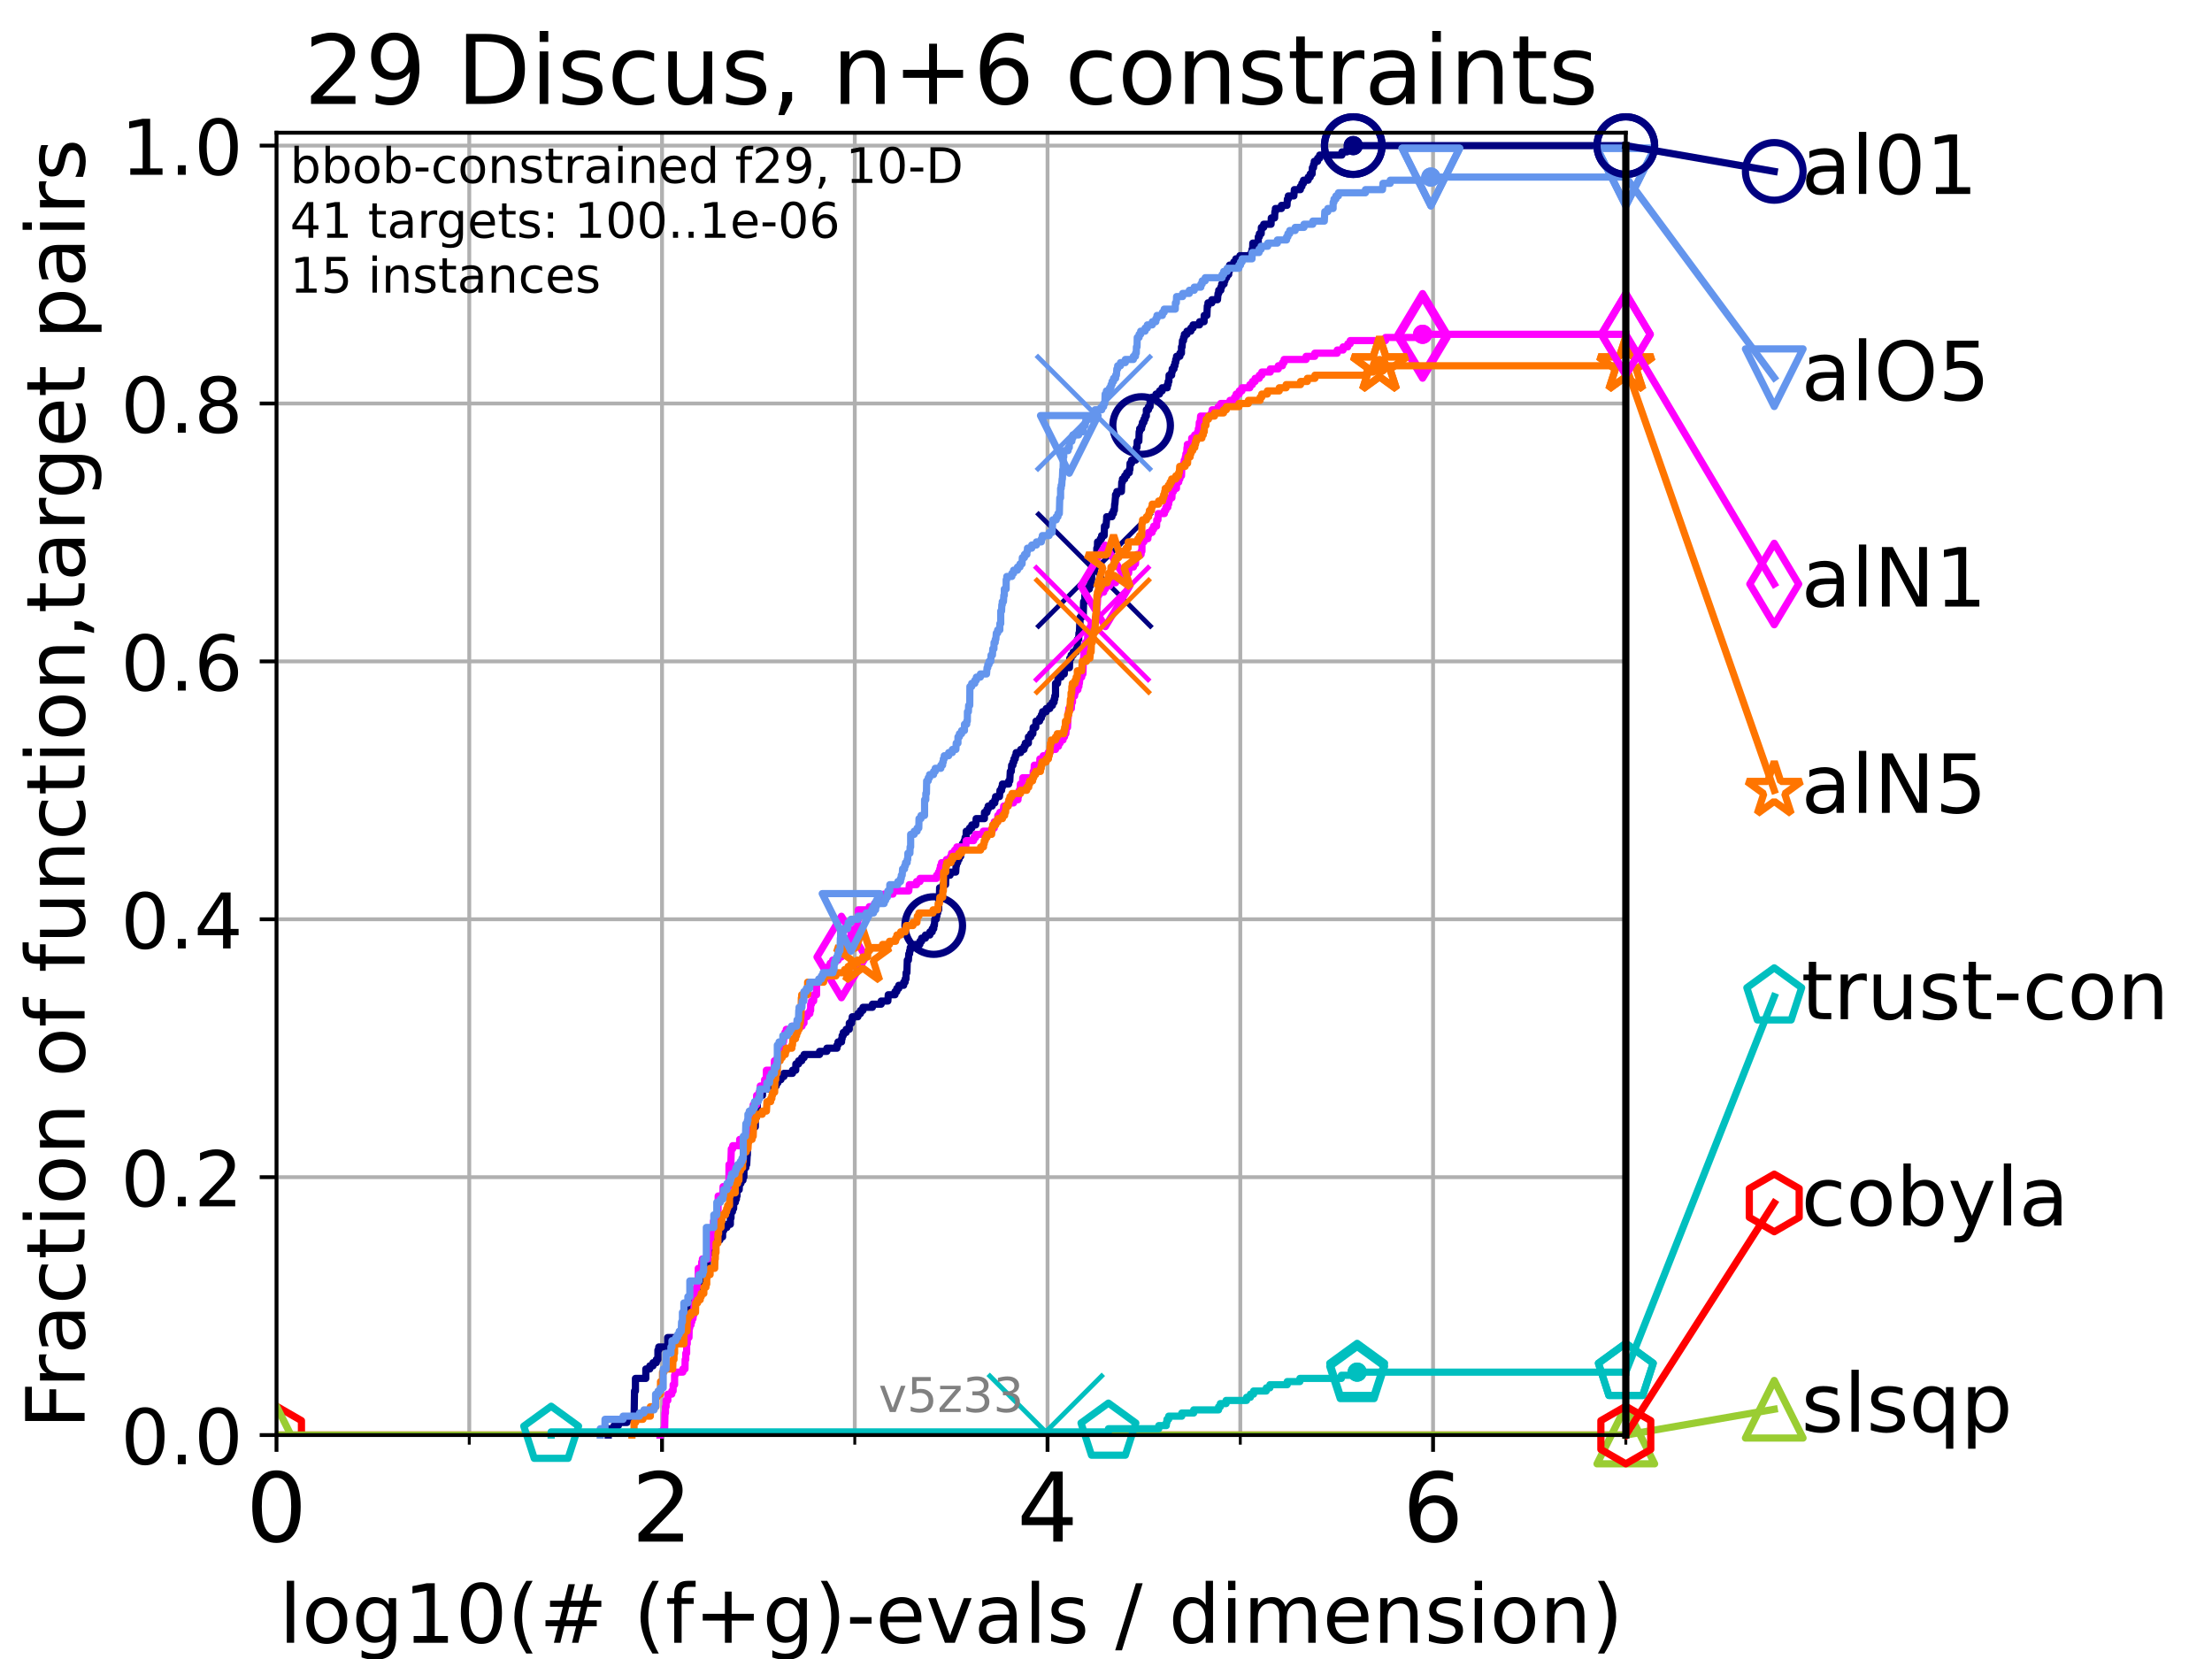 <?xml version="1.0" encoding="utf-8" standalone="no"?>
<!DOCTYPE svg PUBLIC "-//W3C//DTD SVG 1.1//EN"
  "http://www.w3.org/Graphics/SVG/1.1/DTD/svg11.dtd">
<!-- Created with matplotlib (https://matplotlib.org/) -->
<svg height="345.6pt" version="1.1" viewBox="0 0 460.8 345.6" width="460.8pt" xmlns="http://www.w3.org/2000/svg" xmlns:xlink="http://www.w3.org/1999/xlink">
 <defs>
  <style type="text/css">*{stroke-linecap:butt;stroke-linejoin:round;}</style>
 </defs>
 <g id="figure_1">
  <g id="patch_1">
   <path d="M 0 345.6 
L 460.8 345.6 
L 460.8 0 
L 0 0 
z
" style="fill:#ffffff;"/>
  </g>
  <g id="axes_1">
   <g id="patch_2">
    <path d="M 57.6 298.944 
L 338.688 298.944 
L 338.688 27.648 
L 57.6 27.648 
z
" style="fill:#ffffff;"/>
   </g>
   <g id="matplotlib.axis_1">
    <g id="xtick_1">
     <g id="line2d_1">
      <path clip-path="url(#pfab84175e8)" d="M 57.6 298.944 
L 57.6 27.648 
" style="fill:none;stroke:#b0b0b0;stroke-linecap:square;stroke-width:0.8;"/>
     </g>
     <g id="line2d_2">
      <defs>
       <path d="M 0 0 
L 0 3.5 
" id="m0e0c84d316" style="stroke:#000000;stroke-width:0.8;"/>
      </defs>
      <g>
       <use style="stroke:#000000;stroke-width:0.8;" x="57.6" xlink:href="#m0e0c84d316" y="298.944"/>
      </g>
     </g>
     <g id="text_1">
      <!-- 0 -->
      <g transform="translate(51.237 321.141)scale(0.2 -0.2)">
       <defs>
        <path d="M 31.781 66.406 
Q 24.172 66.406 20.328 58.906 
Q 16.5 51.422 16.5 36.375 
Q 16.5 21.391 20.328 13.891 
Q 24.172 6.391 31.781 6.391 
Q 39.453 6.391 43.281 13.891 
Q 47.125 21.391 47.125 36.375 
Q 47.125 51.422 43.281 58.906 
Q 39.453 66.406 31.781 66.406 
z
M 31.781 74.219 
Q 44.047 74.219 50.516 64.516 
Q 56.984 54.828 56.984 36.375 
Q 56.984 17.969 50.516 8.266 
Q 44.047 -1.422 31.781 -1.422 
Q 19.531 -1.422 13.062 8.266 
Q 6.594 17.969 6.594 36.375 
Q 6.594 54.828 13.062 64.516 
Q 19.531 74.219 31.781 74.219 
z
" id="DejaVuSans-48"/>
       </defs>
       <use xlink:href="#DejaVuSans-48"/>
      </g>
     </g>
    </g>
    <g id="xtick_2">
     <g id="line2d_3">
      <path clip-path="url(#pfab84175e8)" d="M 137.911 298.944 
L 137.911 27.648 
" style="fill:none;stroke:#b0b0b0;stroke-linecap:square;stroke-width:0.8;"/>
     </g>
     <g id="line2d_4">
      <g>
       <use style="stroke:#000000;stroke-width:0.8;" x="137.911" xlink:href="#m0e0c84d316" y="298.944"/>
      </g>
     </g>
     <g id="text_2">
      <!-- 2 -->
      <g transform="translate(131.548 321.141)scale(0.2 -0.2)">
       <defs>
        <path d="M 19.188 8.297 
L 53.609 8.297 
L 53.609 0 
L 7.328 0 
L 7.328 8.297 
Q 12.938 14.109 22.625 23.891 
Q 32.328 33.688 34.812 36.531 
Q 39.547 41.844 41.422 45.531 
Q 43.312 49.219 43.312 52.781 
Q 43.312 58.594 39.234 62.25 
Q 35.156 65.922 28.609 65.922 
Q 23.969 65.922 18.812 64.312 
Q 13.672 62.703 7.812 59.422 
L 7.812 69.391 
Q 13.766 71.781 18.938 73 
Q 24.125 74.219 28.422 74.219 
Q 39.75 74.219 46.484 68.547 
Q 53.219 62.891 53.219 53.422 
Q 53.219 48.922 51.531 44.891 
Q 49.859 40.875 45.406 35.406 
Q 44.188 33.984 37.641 27.219 
Q 31.109 20.453 19.188 8.297 
z
" id="DejaVuSans-50"/>
       </defs>
       <use xlink:href="#DejaVuSans-50"/>
      </g>
     </g>
    </g>
    <g id="xtick_3">
     <g id="line2d_5">
      <path clip-path="url(#pfab84175e8)" d="M 218.222 298.944 
L 218.222 27.648 
" style="fill:none;stroke:#b0b0b0;stroke-linecap:square;stroke-width:0.8;"/>
     </g>
     <g id="line2d_6">
      <g>
       <use style="stroke:#000000;stroke-width:0.8;" x="218.222" xlink:href="#m0e0c84d316" y="298.944"/>
      </g>
     </g>
     <g id="text_3">
      <!-- 4 -->
      <g transform="translate(211.859 321.141)scale(0.2 -0.2)">
       <defs>
        <path d="M 37.797 64.312 
L 12.891 25.391 
L 37.797 25.391 
z
M 35.203 72.906 
L 47.609 72.906 
L 47.609 25.391 
L 58.016 25.391 
L 58.016 17.188 
L 47.609 17.188 
L 47.609 0 
L 37.797 0 
L 37.797 17.188 
L 4.891 17.188 
L 4.891 26.703 
z
" id="DejaVuSans-52"/>
       </defs>
       <use xlink:href="#DejaVuSans-52"/>
      </g>
     </g>
    </g>
    <g id="xtick_4">
     <g id="line2d_7">
      <path clip-path="url(#pfab84175e8)" d="M 298.533 298.944 
L 298.533 27.648 
" style="fill:none;stroke:#b0b0b0;stroke-linecap:square;stroke-width:0.8;"/>
     </g>
     <g id="line2d_8">
      <g>
       <use style="stroke:#000000;stroke-width:0.8;" x="298.533" xlink:href="#m0e0c84d316" y="298.944"/>
      </g>
     </g>
     <g id="text_4">
      <!-- 6 -->
      <g transform="translate(292.17 321.141)scale(0.2 -0.2)">
       <defs>
        <path d="M 33.016 40.375 
Q 26.375 40.375 22.484 35.828 
Q 18.609 31.297 18.609 23.391 
Q 18.609 15.531 22.484 10.953 
Q 26.375 6.391 33.016 6.391 
Q 39.656 6.391 43.531 10.953 
Q 47.406 15.531 47.406 23.391 
Q 47.406 31.297 43.531 35.828 
Q 39.656 40.375 33.016 40.375 
z
M 52.594 71.297 
L 52.594 62.312 
Q 48.875 64.062 45.094 64.984 
Q 41.312 65.922 37.594 65.922 
Q 27.828 65.922 22.672 59.328 
Q 17.531 52.734 16.797 39.406 
Q 19.672 43.656 24.016 45.922 
Q 28.375 48.188 33.594 48.188 
Q 44.578 48.188 50.953 41.516 
Q 57.328 34.859 57.328 23.391 
Q 57.328 12.156 50.688 5.359 
Q 44.047 -1.422 33.016 -1.422 
Q 20.359 -1.422 13.672 8.266 
Q 6.984 17.969 6.984 36.375 
Q 6.984 53.656 15.188 63.938 
Q 23.391 74.219 37.203 74.219 
Q 40.922 74.219 44.703 73.484 
Q 48.484 72.75 52.594 71.297 
z
" id="DejaVuSans-54"/>
       </defs>
       <use xlink:href="#DejaVuSans-54"/>
      </g>
     </g>
    </g>
    <g id="xtick_5">
     <g id="line2d_9">
      <path clip-path="url(#pfab84175e8)" d="M 97.755 298.944 
L 97.755 27.648 
" style="fill:none;stroke:#b0b0b0;stroke-linecap:square;stroke-width:0.8;"/>
     </g>
     <g id="line2d_10">
      <defs>
       <path d="M 0 0 
L 0 2 
" id="m2980cd1c36" style="stroke:#000000;stroke-width:0.6;"/>
      </defs>
      <g>
       <use style="stroke:#000000;stroke-width:0.6;" x="97.755" xlink:href="#m2980cd1c36" y="298.944"/>
      </g>
     </g>
    </g>
    <g id="xtick_6">
     <g id="line2d_11">
      <path clip-path="url(#pfab84175e8)" d="M 178.066 298.944 
L 178.066 27.648 
" style="fill:none;stroke:#b0b0b0;stroke-linecap:square;stroke-width:0.8;"/>
     </g>
     <g id="line2d_12">
      <g>
       <use style="stroke:#000000;stroke-width:0.6;" x="178.066" xlink:href="#m2980cd1c36" y="298.944"/>
      </g>
     </g>
    </g>
    <g id="xtick_7">
     <g id="line2d_13">
      <path clip-path="url(#pfab84175e8)" d="M 258.377 298.944 
L 258.377 27.648 
" style="fill:none;stroke:#b0b0b0;stroke-linecap:square;stroke-width:0.8;"/>
     </g>
     <g id="line2d_14">
      <g>
       <use style="stroke:#000000;stroke-width:0.6;" x="258.377" xlink:href="#m2980cd1c36" y="298.944"/>
      </g>
     </g>
    </g>
    <g id="xtick_8">
     <g id="line2d_15">
      <path clip-path="url(#pfab84175e8)" d="M 338.688 298.944 
L 338.688 27.648 
" style="fill:none;stroke:#b0b0b0;stroke-linecap:square;stroke-width:0.8;"/>
     </g>
     <g id="line2d_16">
      <g>
       <use style="stroke:#000000;stroke-width:0.6;" x="338.688" xlink:href="#m2980cd1c36" y="298.944"/>
      </g>
     </g>
    </g>
    <g id="text_5">
     <!-- log10(# (f+g)-evals / dimension) -->
     <g transform="translate(58.145 342.218)scale(0.17 -0.17)">
      <defs>
       <path d="M 9.422 75.984 
L 18.406 75.984 
L 18.406 0 
L 9.422 0 
z
" id="DejaVuSans-108"/>
       <path d="M 30.609 48.391 
Q 23.391 48.391 19.188 42.75 
Q 14.984 37.109 14.984 27.297 
Q 14.984 17.484 19.156 11.844 
Q 23.344 6.203 30.609 6.203 
Q 37.797 6.203 41.984 11.859 
Q 46.188 17.531 46.188 27.297 
Q 46.188 37.016 41.984 42.703 
Q 37.797 48.391 30.609 48.391 
z
M 30.609 56 
Q 42.328 56 49.016 48.375 
Q 55.719 40.766 55.719 27.297 
Q 55.719 13.875 49.016 6.219 
Q 42.328 -1.422 30.609 -1.422 
Q 18.844 -1.422 12.172 6.219 
Q 5.516 13.875 5.516 27.297 
Q 5.516 40.766 12.172 48.375 
Q 18.844 56 30.609 56 
z
" id="DejaVuSans-111"/>
       <path d="M 45.406 27.984 
Q 45.406 37.75 41.375 43.109 
Q 37.359 48.484 30.078 48.484 
Q 22.859 48.484 18.828 43.109 
Q 14.797 37.75 14.797 27.984 
Q 14.797 18.266 18.828 12.891 
Q 22.859 7.516 30.078 7.516 
Q 37.359 7.516 41.375 12.891 
Q 45.406 18.266 45.406 27.984 
z
M 54.391 6.781 
Q 54.391 -7.172 48.188 -13.984 
Q 42 -20.797 29.203 -20.797 
Q 24.469 -20.797 20.266 -20.094 
Q 16.062 -19.391 12.109 -17.922 
L 12.109 -9.188 
Q 16.062 -11.328 19.922 -12.344 
Q 23.781 -13.375 27.781 -13.375 
Q 36.625 -13.375 41.016 -8.766 
Q 45.406 -4.156 45.406 5.172 
L 45.406 9.625 
Q 42.625 4.781 38.281 2.391 
Q 33.938 0 27.875 0 
Q 17.828 0 11.672 7.656 
Q 5.516 15.328 5.516 27.984 
Q 5.516 40.672 11.672 48.328 
Q 17.828 56 27.875 56 
Q 33.938 56 38.281 53.609 
Q 42.625 51.219 45.406 46.391 
L 45.406 54.688 
L 54.391 54.688 
z
" id="DejaVuSans-103"/>
       <path d="M 12.406 8.297 
L 28.516 8.297 
L 28.516 63.922 
L 10.984 60.406 
L 10.984 69.391 
L 28.422 72.906 
L 38.281 72.906 
L 38.281 8.297 
L 54.391 8.297 
L 54.391 0 
L 12.406 0 
z
" id="DejaVuSans-49"/>
       <path d="M 31 75.875 
Q 24.469 64.656 21.281 53.656 
Q 18.109 42.672 18.109 31.391 
Q 18.109 20.125 21.312 9.062 
Q 24.516 -2 31 -13.188 
L 23.188 -13.188 
Q 15.875 -1.703 12.234 9.375 
Q 8.594 20.453 8.594 31.391 
Q 8.594 42.281 12.203 53.312 
Q 15.828 64.359 23.188 75.875 
z
" id="DejaVuSans-40"/>
       <path d="M 51.125 44 
L 36.922 44 
L 32.812 27.688 
L 47.125 27.688 
z
M 43.797 71.781 
L 38.719 51.516 
L 52.984 51.516 
L 58.109 71.781 
L 65.922 71.781 
L 60.891 51.516 
L 76.125 51.516 
L 76.125 44 
L 58.984 44 
L 54.984 27.688 
L 70.516 27.688 
L 70.516 20.219 
L 53.078 20.219 
L 48 0 
L 40.188 0 
L 45.219 20.219 
L 30.906 20.219 
L 25.875 0 
L 18.016 0 
L 23.094 20.219 
L 7.719 20.219 
L 7.719 27.688 
L 24.906 27.688 
L 29 44 
L 13.281 44 
L 13.281 51.516 
L 30.906 51.516 
L 35.891 71.781 
z
" id="DejaVuSans-35"/>
       <path id="DejaVuSans-32"/>
       <path d="M 37.109 75.984 
L 37.109 68.5 
L 28.516 68.5 
Q 23.688 68.5 21.797 66.547 
Q 19.922 64.594 19.922 59.516 
L 19.922 54.688 
L 34.719 54.688 
L 34.719 47.703 
L 19.922 47.703 
L 19.922 0 
L 10.891 0 
L 10.891 47.703 
L 2.297 47.703 
L 2.297 54.688 
L 10.891 54.688 
L 10.891 58.5 
Q 10.891 67.625 15.141 71.797 
Q 19.391 75.984 28.609 75.984 
z
" id="DejaVuSans-102"/>
       <path d="M 46 62.703 
L 46 35.5 
L 73.188 35.5 
L 73.188 27.203 
L 46 27.203 
L 46 0 
L 37.797 0 
L 37.797 27.203 
L 10.594 27.203 
L 10.594 35.5 
L 37.797 35.5 
L 37.797 62.703 
z
" id="DejaVuSans-43"/>
       <path d="M 8.016 75.875 
L 15.828 75.875 
Q 23.141 64.359 26.781 53.312 
Q 30.422 42.281 30.422 31.391 
Q 30.422 20.453 26.781 9.375 
Q 23.141 -1.703 15.828 -13.188 
L 8.016 -13.188 
Q 14.5 -2 17.703 9.062 
Q 20.906 20.125 20.906 31.391 
Q 20.906 42.672 17.703 53.656 
Q 14.5 64.656 8.016 75.875 
z
" id="DejaVuSans-41"/>
       <path d="M 4.891 31.391 
L 31.203 31.391 
L 31.203 23.391 
L 4.891 23.391 
z
" id="DejaVuSans-45"/>
       <path d="M 56.203 29.594 
L 56.203 25.203 
L 14.891 25.203 
Q 15.484 15.922 20.484 11.062 
Q 25.484 6.203 34.422 6.203 
Q 39.594 6.203 44.453 7.469 
Q 49.312 8.734 54.109 11.281 
L 54.109 2.781 
Q 49.266 0.734 44.188 -0.344 
Q 39.109 -1.422 33.891 -1.422 
Q 20.797 -1.422 13.156 6.188 
Q 5.516 13.812 5.516 26.812 
Q 5.516 40.234 12.766 48.109 
Q 20.016 56 32.328 56 
Q 43.359 56 49.781 48.891 
Q 56.203 41.797 56.203 29.594 
z
M 47.219 32.234 
Q 47.125 39.594 43.094 43.984 
Q 39.062 48.391 32.422 48.391 
Q 24.906 48.391 20.391 44.141 
Q 15.875 39.891 15.188 32.172 
z
" id="DejaVuSans-101"/>
       <path d="M 2.984 54.688 
L 12.5 54.688 
L 29.594 8.797 
L 46.688 54.688 
L 56.203 54.688 
L 35.688 0 
L 23.484 0 
z
" id="DejaVuSans-118"/>
       <path d="M 34.281 27.484 
Q 23.391 27.484 19.188 25 
Q 14.984 22.516 14.984 16.5 
Q 14.984 11.719 18.141 8.906 
Q 21.297 6.109 26.703 6.109 
Q 34.188 6.109 38.703 11.406 
Q 43.219 16.703 43.219 25.484 
L 43.219 27.484 
z
M 52.203 31.203 
L 52.203 0 
L 43.219 0 
L 43.219 8.297 
Q 40.141 3.328 35.547 0.953 
Q 30.953 -1.422 24.312 -1.422 
Q 15.922 -1.422 10.953 3.297 
Q 6 8.016 6 15.922 
Q 6 25.141 12.172 29.828 
Q 18.359 34.516 30.609 34.516 
L 43.219 34.516 
L 43.219 35.406 
Q 43.219 41.609 39.141 45 
Q 35.062 48.391 27.688 48.391 
Q 23 48.391 18.547 47.266 
Q 14.109 46.141 10.016 43.891 
L 10.016 52.203 
Q 14.938 54.109 19.578 55.047 
Q 24.219 56 28.609 56 
Q 40.484 56 46.344 49.844 
Q 52.203 43.703 52.203 31.203 
z
" id="DejaVuSans-97"/>
       <path d="M 44.281 53.078 
L 44.281 44.578 
Q 40.484 46.531 36.375 47.5 
Q 32.281 48.484 27.875 48.484 
Q 21.188 48.484 17.844 46.438 
Q 14.5 44.391 14.5 40.281 
Q 14.5 37.156 16.891 35.375 
Q 19.281 33.594 26.516 31.984 
L 29.594 31.297 
Q 39.156 29.25 43.188 25.516 
Q 47.219 21.781 47.219 15.094 
Q 47.219 7.469 41.188 3.016 
Q 35.156 -1.422 24.609 -1.422 
Q 20.219 -1.422 15.453 -0.562 
Q 10.688 0.297 5.422 2 
L 5.422 11.281 
Q 10.406 8.688 15.234 7.391 
Q 20.062 6.109 24.812 6.109 
Q 31.156 6.109 34.562 8.281 
Q 37.984 10.453 37.984 14.406 
Q 37.984 18.062 35.516 20.016 
Q 33.062 21.969 24.703 23.781 
L 21.578 24.516 
Q 13.234 26.266 9.516 29.906 
Q 5.812 33.547 5.812 39.891 
Q 5.812 47.609 11.281 51.797 
Q 16.75 56 26.812 56 
Q 31.781 56 36.172 55.266 
Q 40.578 54.547 44.281 53.078 
z
" id="DejaVuSans-115"/>
       <path d="M 25.391 72.906 
L 33.688 72.906 
L 8.297 -9.281 
L 0 -9.281 
z
" id="DejaVuSans-47"/>
       <path d="M 45.406 46.391 
L 45.406 75.984 
L 54.391 75.984 
L 54.391 0 
L 45.406 0 
L 45.406 8.203 
Q 42.578 3.328 38.25 0.953 
Q 33.938 -1.422 27.875 -1.422 
Q 17.969 -1.422 11.734 6.484 
Q 5.516 14.406 5.516 27.297 
Q 5.516 40.188 11.734 48.094 
Q 17.969 56 27.875 56 
Q 33.938 56 38.25 53.625 
Q 42.578 51.266 45.406 46.391 
z
M 14.797 27.297 
Q 14.797 17.391 18.875 11.75 
Q 22.953 6.109 30.078 6.109 
Q 37.203 6.109 41.297 11.75 
Q 45.406 17.391 45.406 27.297 
Q 45.406 37.203 41.297 42.844 
Q 37.203 48.484 30.078 48.484 
Q 22.953 48.484 18.875 42.844 
Q 14.797 37.203 14.797 27.297 
z
" id="DejaVuSans-100"/>
       <path d="M 9.422 54.688 
L 18.406 54.688 
L 18.406 0 
L 9.422 0 
z
M 9.422 75.984 
L 18.406 75.984 
L 18.406 64.594 
L 9.422 64.594 
z
" id="DejaVuSans-105"/>
       <path d="M 52 44.188 
Q 55.375 50.25 60.062 53.125 
Q 64.75 56 71.094 56 
Q 79.641 56 84.281 50.016 
Q 88.922 44.047 88.922 33.016 
L 88.922 0 
L 79.891 0 
L 79.891 32.719 
Q 79.891 40.578 77.094 44.375 
Q 74.312 48.188 68.609 48.188 
Q 61.625 48.188 57.562 43.547 
Q 53.516 38.922 53.516 30.906 
L 53.516 0 
L 44.484 0 
L 44.484 32.719 
Q 44.484 40.625 41.703 44.406 
Q 38.922 48.188 33.109 48.188 
Q 26.219 48.188 22.156 43.531 
Q 18.109 38.875 18.109 30.906 
L 18.109 0 
L 9.078 0 
L 9.078 54.688 
L 18.109 54.688 
L 18.109 46.188 
Q 21.188 51.219 25.484 53.609 
Q 29.781 56 35.688 56 
Q 41.656 56 45.828 52.969 
Q 50 49.953 52 44.188 
z
" id="DejaVuSans-109"/>
       <path d="M 54.891 33.016 
L 54.891 0 
L 45.906 0 
L 45.906 32.719 
Q 45.906 40.484 42.875 44.328 
Q 39.844 48.188 33.797 48.188 
Q 26.516 48.188 22.312 43.547 
Q 18.109 38.922 18.109 30.906 
L 18.109 0 
L 9.078 0 
L 9.078 54.688 
L 18.109 54.688 
L 18.109 46.188 
Q 21.344 51.125 25.703 53.562 
Q 30.078 56 35.797 56 
Q 45.219 56 50.047 50.172 
Q 54.891 44.344 54.891 33.016 
z
" id="DejaVuSans-110"/>
      </defs>
      <use xlink:href="#DejaVuSans-108"/>
      <use x="27.783" xlink:href="#DejaVuSans-111"/>
      <use x="88.965" xlink:href="#DejaVuSans-103"/>
      <use x="152.441" xlink:href="#DejaVuSans-49"/>
      <use x="216.064" xlink:href="#DejaVuSans-48"/>
      <use x="279.688" xlink:href="#DejaVuSans-40"/>
      <use x="318.701" xlink:href="#DejaVuSans-35"/>
      <use x="402.49" xlink:href="#DejaVuSans-32"/>
      <use x="434.277" xlink:href="#DejaVuSans-40"/>
      <use x="473.291" xlink:href="#DejaVuSans-102"/>
      <use x="508.496" xlink:href="#DejaVuSans-43"/>
      <use x="592.285" xlink:href="#DejaVuSans-103"/>
      <use x="655.762" xlink:href="#DejaVuSans-41"/>
      <use x="694.775" xlink:href="#DejaVuSans-45"/>
      <use x="730.859" xlink:href="#DejaVuSans-101"/>
      <use x="792.383" xlink:href="#DejaVuSans-118"/>
      <use x="851.562" xlink:href="#DejaVuSans-97"/>
      <use x="912.842" xlink:href="#DejaVuSans-108"/>
      <use x="940.625" xlink:href="#DejaVuSans-115"/>
      <use x="992.725" xlink:href="#DejaVuSans-32"/>
      <use x="1024.512" xlink:href="#DejaVuSans-47"/>
      <use x="1058.203" xlink:href="#DejaVuSans-32"/>
      <use x="1089.99" xlink:href="#DejaVuSans-100"/>
      <use x="1153.467" xlink:href="#DejaVuSans-105"/>
      <use x="1181.25" xlink:href="#DejaVuSans-109"/>
      <use x="1278.662" xlink:href="#DejaVuSans-101"/>
      <use x="1340.186" xlink:href="#DejaVuSans-110"/>
      <use x="1403.564" xlink:href="#DejaVuSans-115"/>
      <use x="1455.664" xlink:href="#DejaVuSans-105"/>
      <use x="1483.447" xlink:href="#DejaVuSans-111"/>
      <use x="1544.629" xlink:href="#DejaVuSans-110"/>
      <use x="1608.008" xlink:href="#DejaVuSans-41"/>
     </g>
    </g>
   </g>
   <g id="matplotlib.axis_2">
    <g id="ytick_1">
     <g id="line2d_17">
      <path clip-path="url(#pfab84175e8)" d="M 57.6 298.944 
L 338.688 298.944 
" style="fill:none;stroke:#b0b0b0;stroke-linecap:square;stroke-width:0.8;"/>
     </g>
     <g id="line2d_18">
      <defs>
       <path d="M 0 0 
L -3.5 0 
" id="ma4351cf916" style="stroke:#000000;stroke-width:0.8;"/>
      </defs>
      <g>
       <use style="stroke:#000000;stroke-width:0.8;" x="57.6" xlink:href="#ma4351cf916" y="298.944"/>
      </g>
     </g>
     <g id="text_6">
      <!-- 0.0 -->
      <g transform="translate(25.155 305.023)scale(0.16 -0.16)">
       <defs>
        <path d="M 10.688 12.406 
L 21 12.406 
L 21 0 
L 10.688 0 
z
" id="DejaVuSans-46"/>
       </defs>
       <use xlink:href="#DejaVuSans-48"/>
       <use x="63.623" xlink:href="#DejaVuSans-46"/>
       <use x="95.41" xlink:href="#DejaVuSans-48"/>
      </g>
     </g>
    </g>
    <g id="ytick_2">
     <g id="line2d_19">
      <path clip-path="url(#pfab84175e8)" d="M 57.6 245.222 
L 338.688 245.222 
" style="fill:none;stroke:#b0b0b0;stroke-linecap:square;stroke-width:0.8;"/>
     </g>
     <g id="line2d_20">
      <g>
       <use style="stroke:#000000;stroke-width:0.8;" x="57.6" xlink:href="#ma4351cf916" y="245.222"/>
      </g>
     </g>
     <g id="text_7">
      <!-- 0.2 -->
      <g transform="translate(25.155 251.301)scale(0.16 -0.16)">
       <use xlink:href="#DejaVuSans-48"/>
       <use x="63.623" xlink:href="#DejaVuSans-46"/>
       <use x="95.41" xlink:href="#DejaVuSans-50"/>
      </g>
     </g>
    </g>
    <g id="ytick_3">
     <g id="line2d_21">
      <path clip-path="url(#pfab84175e8)" d="M 57.6 191.5 
L 338.688 191.5 
" style="fill:none;stroke:#b0b0b0;stroke-linecap:square;stroke-width:0.8;"/>
     </g>
     <g id="line2d_22">
      <g>
       <use style="stroke:#000000;stroke-width:0.8;" x="57.6" xlink:href="#ma4351cf916" y="191.5"/>
      </g>
     </g>
     <g id="text_8">
      <!-- 0.4 -->
      <g transform="translate(25.155 197.579)scale(0.16 -0.16)">
       <use xlink:href="#DejaVuSans-48"/>
       <use x="63.623" xlink:href="#DejaVuSans-46"/>
       <use x="95.41" xlink:href="#DejaVuSans-52"/>
      </g>
     </g>
    </g>
    <g id="ytick_4">
     <g id="line2d_23">
      <path clip-path="url(#pfab84175e8)" d="M 57.6 137.778 
L 338.688 137.778 
" style="fill:none;stroke:#b0b0b0;stroke-linecap:square;stroke-width:0.8;"/>
     </g>
     <g id="line2d_24">
      <g>
       <use style="stroke:#000000;stroke-width:0.8;" x="57.6" xlink:href="#ma4351cf916" y="137.778"/>
      </g>
     </g>
     <g id="text_9">
      <!-- 0.6 -->
      <g transform="translate(25.155 143.857)scale(0.16 -0.16)">
       <use xlink:href="#DejaVuSans-48"/>
       <use x="63.623" xlink:href="#DejaVuSans-46"/>
       <use x="95.41" xlink:href="#DejaVuSans-54"/>
      </g>
     </g>
    </g>
    <g id="ytick_5">
     <g id="line2d_25">
      <path clip-path="url(#pfab84175e8)" d="M 57.6 84.056 
L 338.688 84.056 
" style="fill:none;stroke:#b0b0b0;stroke-linecap:square;stroke-width:0.8;"/>
     </g>
     <g id="line2d_26">
      <g>
       <use style="stroke:#000000;stroke-width:0.8;" x="57.6" xlink:href="#ma4351cf916" y="84.056"/>
      </g>
     </g>
     <g id="text_10">
      <!-- 0.8 -->
      <g transform="translate(25.155 90.135)scale(0.16 -0.16)">
       <defs>
        <path d="M 31.781 34.625 
Q 24.75 34.625 20.719 30.859 
Q 16.703 27.094 16.703 20.516 
Q 16.703 13.922 20.719 10.156 
Q 24.75 6.391 31.781 6.391 
Q 38.812 6.391 42.859 10.172 
Q 46.922 13.969 46.922 20.516 
Q 46.922 27.094 42.891 30.859 
Q 38.875 34.625 31.781 34.625 
z
M 21.922 38.812 
Q 15.578 40.375 12.031 44.719 
Q 8.5 49.078 8.5 55.328 
Q 8.5 64.062 14.719 69.141 
Q 20.953 74.219 31.781 74.219 
Q 42.672 74.219 48.875 69.141 
Q 55.078 64.062 55.078 55.328 
Q 55.078 49.078 51.531 44.719 
Q 48 40.375 41.703 38.812 
Q 48.828 37.156 52.797 32.312 
Q 56.781 27.484 56.781 20.516 
Q 56.781 9.906 50.312 4.234 
Q 43.844 -1.422 31.781 -1.422 
Q 19.734 -1.422 13.25 4.234 
Q 6.781 9.906 6.781 20.516 
Q 6.781 27.484 10.781 32.312 
Q 14.797 37.156 21.922 38.812 
z
M 18.312 54.391 
Q 18.312 48.734 21.844 45.562 
Q 25.391 42.391 31.781 42.391 
Q 38.141 42.391 41.719 45.562 
Q 45.312 48.734 45.312 54.391 
Q 45.312 60.062 41.719 63.234 
Q 38.141 66.406 31.781 66.406 
Q 25.391 66.406 21.844 63.234 
Q 18.312 60.062 18.312 54.391 
z
" id="DejaVuSans-56"/>
       </defs>
       <use xlink:href="#DejaVuSans-48"/>
       <use x="63.623" xlink:href="#DejaVuSans-46"/>
       <use x="95.41" xlink:href="#DejaVuSans-56"/>
      </g>
     </g>
    </g>
    <g id="ytick_6">
     <g id="line2d_27">
      <path clip-path="url(#pfab84175e8)" d="M 57.6 30.334 
L 338.688 30.334 
" style="fill:none;stroke:#b0b0b0;stroke-linecap:square;stroke-width:0.8;"/>
     </g>
     <g id="line2d_28">
      <g>
       <use style="stroke:#000000;stroke-width:0.8;" x="57.6" xlink:href="#ma4351cf916" y="30.334"/>
      </g>
     </g>
     <g id="text_11">
      <!-- 1.0 -->
      <g transform="translate(25.155 36.413)scale(0.16 -0.16)">
       <use xlink:href="#DejaVuSans-49"/>
       <use x="63.623" xlink:href="#DejaVuSans-46"/>
       <use x="95.41" xlink:href="#DejaVuSans-48"/>
      </g>
     </g>
    </g>
    <g id="text_12">
     <!-- Fraction of function,target pairs -->
     <g transform="translate(17.62 297.681)rotate(-90)scale(0.17 -0.17)">
      <defs>
       <path d="M 9.812 72.906 
L 51.703 72.906 
L 51.703 64.594 
L 19.672 64.594 
L 19.672 43.109 
L 48.578 43.109 
L 48.578 34.812 
L 19.672 34.812 
L 19.672 0 
L 9.812 0 
z
" id="DejaVuSans-70"/>
       <path d="M 41.109 46.297 
Q 39.594 47.172 37.812 47.578 
Q 36.031 48 33.891 48 
Q 26.266 48 22.188 43.047 
Q 18.109 38.094 18.109 28.812 
L 18.109 0 
L 9.078 0 
L 9.078 54.688 
L 18.109 54.688 
L 18.109 46.188 
Q 20.953 51.172 25.484 53.578 
Q 30.031 56 36.531 56 
Q 37.453 56 38.578 55.875 
Q 39.703 55.766 41.062 55.516 
z
" id="DejaVuSans-114"/>
       <path d="M 48.781 52.594 
L 48.781 44.188 
Q 44.969 46.297 41.141 47.344 
Q 37.312 48.391 33.406 48.391 
Q 24.656 48.391 19.812 42.844 
Q 14.984 37.312 14.984 27.297 
Q 14.984 17.281 19.812 11.734 
Q 24.656 6.203 33.406 6.203 
Q 37.312 6.203 41.141 7.25 
Q 44.969 8.297 48.781 10.406 
L 48.781 2.094 
Q 45.016 0.344 40.984 -0.531 
Q 36.969 -1.422 32.422 -1.422 
Q 20.062 -1.422 12.781 6.344 
Q 5.516 14.109 5.516 27.297 
Q 5.516 40.672 12.859 48.328 
Q 20.219 56 33.016 56 
Q 37.156 56 41.109 55.141 
Q 45.062 54.297 48.781 52.594 
z
" id="DejaVuSans-99"/>
       <path d="M 18.312 70.219 
L 18.312 54.688 
L 36.812 54.688 
L 36.812 47.703 
L 18.312 47.703 
L 18.312 18.016 
Q 18.312 11.328 20.141 9.422 
Q 21.969 7.516 27.594 7.516 
L 36.812 7.516 
L 36.812 0 
L 27.594 0 
Q 17.188 0 13.234 3.875 
Q 9.281 7.766 9.281 18.016 
L 9.281 47.703 
L 2.688 47.703 
L 2.688 54.688 
L 9.281 54.688 
L 9.281 70.219 
z
" id="DejaVuSans-116"/>
       <path d="M 8.5 21.578 
L 8.5 54.688 
L 17.484 54.688 
L 17.484 21.922 
Q 17.484 14.156 20.5 10.266 
Q 23.531 6.391 29.594 6.391 
Q 36.859 6.391 41.078 11.031 
Q 45.312 15.672 45.312 23.688 
L 45.312 54.688 
L 54.297 54.688 
L 54.297 0 
L 45.312 0 
L 45.312 8.406 
Q 42.047 3.422 37.719 1 
Q 33.406 -1.422 27.688 -1.422 
Q 18.266 -1.422 13.375 4.438 
Q 8.5 10.297 8.5 21.578 
z
M 31.109 56 
z
" id="DejaVuSans-117"/>
       <path d="M 11.719 12.406 
L 22.016 12.406 
L 22.016 4 
L 14.016 -11.625 
L 7.719 -11.625 
L 11.719 4 
z
" id="DejaVuSans-44"/>
       <path d="M 18.109 8.203 
L 18.109 -20.797 
L 9.078 -20.797 
L 9.078 54.688 
L 18.109 54.688 
L 18.109 46.391 
Q 20.953 51.266 25.266 53.625 
Q 29.594 56 35.594 56 
Q 45.562 56 51.781 48.094 
Q 58.016 40.188 58.016 27.297 
Q 58.016 14.406 51.781 6.484 
Q 45.562 -1.422 35.594 -1.422 
Q 29.594 -1.422 25.266 0.953 
Q 20.953 3.328 18.109 8.203 
z
M 48.688 27.297 
Q 48.688 37.203 44.609 42.844 
Q 40.531 48.484 33.406 48.484 
Q 26.266 48.484 22.188 42.844 
Q 18.109 37.203 18.109 27.297 
Q 18.109 17.391 22.188 11.75 
Q 26.266 6.109 33.406 6.109 
Q 40.531 6.109 44.609 11.75 
Q 48.688 17.391 48.688 27.297 
z
" id="DejaVuSans-112"/>
      </defs>
      <use xlink:href="#DejaVuSans-70"/>
      <use x="50.27" xlink:href="#DejaVuSans-114"/>
      <use x="91.383" xlink:href="#DejaVuSans-97"/>
      <use x="152.662" xlink:href="#DejaVuSans-99"/>
      <use x="207.643" xlink:href="#DejaVuSans-116"/>
      <use x="246.852" xlink:href="#DejaVuSans-105"/>
      <use x="274.635" xlink:href="#DejaVuSans-111"/>
      <use x="335.816" xlink:href="#DejaVuSans-110"/>
      <use x="399.195" xlink:href="#DejaVuSans-32"/>
      <use x="430.982" xlink:href="#DejaVuSans-111"/>
      <use x="492.164" xlink:href="#DejaVuSans-102"/>
      <use x="527.369" xlink:href="#DejaVuSans-32"/>
      <use x="559.156" xlink:href="#DejaVuSans-102"/>
      <use x="594.361" xlink:href="#DejaVuSans-117"/>
      <use x="657.74" xlink:href="#DejaVuSans-110"/>
      <use x="721.119" xlink:href="#DejaVuSans-99"/>
      <use x="776.1" xlink:href="#DejaVuSans-116"/>
      <use x="815.309" xlink:href="#DejaVuSans-105"/>
      <use x="843.092" xlink:href="#DejaVuSans-111"/>
      <use x="904.273" xlink:href="#DejaVuSans-110"/>
      <use x="967.652" xlink:href="#DejaVuSans-44"/>
      <use x="999.439" xlink:href="#DejaVuSans-116"/>
      <use x="1038.648" xlink:href="#DejaVuSans-97"/>
      <use x="1099.928" xlink:href="#DejaVuSans-114"/>
      <use x="1139.291" xlink:href="#DejaVuSans-103"/>
      <use x="1202.768" xlink:href="#DejaVuSans-101"/>
      <use x="1264.291" xlink:href="#DejaVuSans-116"/>
      <use x="1303.5" xlink:href="#DejaVuSans-32"/>
      <use x="1335.287" xlink:href="#DejaVuSans-112"/>
      <use x="1398.764" xlink:href="#DejaVuSans-97"/>
      <use x="1460.043" xlink:href="#DejaVuSans-105"/>
      <use x="1487.826" xlink:href="#DejaVuSans-114"/>
      <use x="1528.939" xlink:href="#DejaVuSans-115"/>
     </g>
    </g>
   </g>
   <g id="line2d_29">
    <defs>
     <path d="M 0 1.5 
C 0.398 1.5 0.779 1.342 1.061 1.061 
C 1.342 0.779 1.5 0.398 1.5 0 
C 1.5 -0.398 1.342 -0.779 1.061 -1.061 
C 0.779 -1.342 0.398 -1.5 0 -1.5 
C -0.398 -1.5 -0.779 -1.342 -1.061 -1.061 
C -1.342 -0.779 -1.5 -0.398 -1.5 0 
C -1.5 0.398 -1.342 0.779 -1.061 1.061 
C -0.779 1.342 -0.398 1.5 0 1.5 
z
" id="m78ccea3ac8" style="stroke:#000080;"/>
    </defs>
    <g>
     <use style="fill:#000080;stroke:#000080;" x="281.911" xlink:href="#m78ccea3ac8" y="30.334"/>
     <use style="fill:#000080;stroke:#000080;" x="281.911" xlink:href="#m78ccea3ac8" y="30.334"/>
    </g>
   </g>
   <g id="line2d_30">
    <path d="M 126.707 298.944 
L 126.707 298.289 
L 126.905 298.289 
L 126.905 297.634 
L 127.923 297.634 
L 127.923 296.979 
L 128.827 296.979 
L 128.827 296.323 
L 130.612 296.323 
L 130.612 295.668 
L 132.085 295.668 
L 132.182 289.772 
L 132.375 289.772 
L 132.375 287.151 
L 134.535 287.151 
L 134.535 285.186 
L 135.362 285.186 
L 135.362 284.531 
L 136.035 284.531 
L 136.035 283.876 
L 136.72 283.876 
L 136.72 283.22 
L 137.053 283.22 
L 137.053 281.255 
L 137.235 281.255 
L 137.235 280.6 
L 139.091 280.6 
L 139.091 278.634 
L 142.107 278.634 
L 142.107 275.359 
L 142.989 275.359 
L 142.989 274.704 
L 143.679 274.704 
L 143.679 273.393 
L 143.804 273.393 
L 143.878 270.773 
L 145.304 270.773 
L 145.395 268.807 
L 146.086 268.807 
L 146.086 266.842 
L 146.749 266.842 
L 146.749 266.187 
L 147.185 266.187 
L 147.185 265.532 
L 147.348 265.532 
L 147.369 260.946 
L 148.412 260.946 
L 148.45 258.325 
L 149.964 258.325 
L 149.964 257.67 
L 150.531 257.67 
L 150.531 256.36 
L 150.766 256.36 
L 150.766 255.704 
L 151.422 255.704 
L 151.422 255.049 
L 152.146 255.049 
L 152.146 253.739 
L 152.284 253.739 
L 152.284 252.429 
L 152.587 252.429 
L 152.587 251.773 
L 152.826 251.773 
L 152.856 250.463 
L 153.193 250.463 
L 153.193 249.808 
L 153.409 249.808 
L 153.409 249.153 
L 153.538 249.153 
L 153.538 247.843 
L 153.988 247.843 
L 154.057 246.532 
L 154.345 246.532 
L 154.345 245.877 
L 154.774 245.877 
L 154.774 245.222 
L 154.959 245.222 
L 154.998 243.257 
L 155.361 243.257 
L 155.361 242.601 
L 155.552 242.601 
L 155.654 240.636 
L 155.691 240.636 
L 155.779 234.74 
L 157.347 234.74 
L 157.358 232.774 
L 157.597 232.774 
L 157.597 230.809 
L 157.754 230.809 
L 157.765 228.843 
L 158.009 228.843 
L 158.009 228.188 
L 158.837 228.188 
L 158.837 226.878 
L 159.897 226.878 
L 159.897 226.223 
L 161.699 226.223 
L 161.699 225.568 
L 162.052 225.568 
L 162.052 224.912 
L 162.687 224.912 
L 162.687 224.257 
L 163.307 224.257 
L 163.307 223.602 
L 165.091 223.602 
L 165.091 222.947 
L 165.768 222.947 
L 165.789 221.637 
L 166.365 221.637 
L 166.365 220.982 
L 167.021 220.982 
L 167.021 220.326 
L 167.513 220.326 
L 167.513 219.671 
L 170.735 219.671 
L 170.735 219.016 
L 172.255 219.016 
L 172.255 218.361 
L 174.353 218.361 
L 174.353 217.706 
L 174.571 217.706 
L 174.571 217.051 
L 175.314 217.051 
L 175.314 216.396 
L 175.428 216.396 
L 175.428 215.74 
L 175.662 215.74 
L 175.662 215.085 
L 176.268 215.085 
L 176.268 214.43 
L 176.92 214.43 
L 176.92 213.12 
L 177.42 213.12 
L 177.42 212.465 
L 177.539 212.465 
L 177.539 211.81 
L 178.717 211.81 
L 178.717 211.154 
L 179.249 211.154 
L 179.249 210.499 
L 179.763 210.499 
L 179.763 209.844 
L 181.736 209.844 
L 181.736 209.189 
L 183.564 209.189 
L 183.564 208.534 
L 184.962 208.534 
L 185.039 207.224 
L 186.447 207.224 
L 186.447 206.568 
L 186.823 206.568 
L 186.823 205.913 
L 187.23 205.913 
L 187.23 205.258 
L 188.253 205.258 
L 188.253 204.603 
L 188.555 204.603 
L 188.555 203.948 
L 188.734 203.948 
L 188.757 202.638 
L 188.928 202.638 
L 189.006 200.017 
L 189.24 200.017 
L 189.311 198.707 
L 189.486 198.707 
L 189.486 198.052 
L 189.618 198.052 
L 189.618 197.396 
L 190.648 197.396 
L 190.648 196.741 
L 191.632 196.741 
L 191.632 196.086 
L 191.988 196.086 
L 191.988 195.431 
L 192.788 195.431 
L 192.788 194.776 
L 193.709 194.776 
L 193.709 194.121 
L 194.199 194.121 
L 194.199 193.465 
L 194.516 193.465 
L 194.516 192.81 
L 194.649 192.81 
L 194.727 191.5 
L 195.029 191.5 
L 195.029 190.845 
L 195.171 190.845 
L 195.171 190.19 
L 195.34 190.19 
L 195.34 189.535 
L 195.554 189.535 
L 195.554 186.914 
L 195.699 186.914 
L 195.736 184.949 
L 196.414 184.949 
L 196.414 184.293 
L 196.985 184.293 
L 197.005 182.328 
L 197.918 182.328 
L 197.918 181.673 
L 199.095 181.673 
L 199.169 180.363 
L 199.243 180.363 
L 199.243 179.707 
L 199.501 179.707 
L 199.501 179.052 
L 199.781 179.052 
L 199.781 178.397 
L 200.132 178.397 
L 200.24 176.432 
L 200.49 176.432 
L 200.49 175.777 
L 200.865 175.777 
L 200.865 175.121 
L 201.05 175.121 
L 201.05 174.466 
L 201.252 174.466 
L 201.282 173.156 
L 201.966 173.156 
L 201.966 172.501 
L 202.444 172.501 
L 202.444 171.846 
L 203.261 171.846 
L 203.348 170.535 
L 205.068 170.535 
L 205.078 169.225 
L 205.603 169.225 
L 205.603 168.57 
L 205.857 168.57 
L 205.857 167.915 
L 206.686 167.915 
L 206.686 167.26 
L 207.237 167.26 
L 207.237 166.604 
L 207.395 166.604 
L 207.395 165.949 
L 208.213 165.949 
L 208.315 164.639 
L 208.658 164.639 
L 208.658 163.984 
L 208.815 163.984 
L 208.815 163.329 
L 210.132 163.329 
L 210.132 162.674 
L 210.356 162.674 
L 210.46 160.708 
L 210.674 160.708 
L 210.745 159.398 
L 211.017 159.398 
L 211.017 158.743 
L 211.222 158.743 
L 211.222 158.088 
L 211.496 158.088 
L 211.496 157.432 
L 211.682 157.432 
L 211.682 156.777 
L 212.631 156.777 
L 212.631 156.122 
L 213.322 156.122 
L 213.322 155.467 
L 213.584 155.467 
L 213.584 154.812 
L 214.237 154.812 
L 214.238 153.502 
L 214.732 153.502 
L 214.732 152.846 
L 215.163 152.846 
L 215.225 151.536 
L 215.77 151.536 
L 215.816 150.226 
L 216.567 150.226 
L 216.567 149.571 
L 216.935 149.571 
L 216.935 148.916 
L 217.183 148.916 
L 217.183 148.26 
L 217.949 148.26 
L 217.949 147.605 
L 218.701 147.605 
L 218.701 146.95 
L 219.244 146.95 
L 219.244 146.295 
L 219.585 146.295 
L 219.585 145.64 
L 219.73 145.64 
L 219.73 144.985 
L 219.885 144.985 
L 219.886 142.364 
L 220.31 142.364 
L 220.42 141.054 
L 221.063 141.054 
L 221.063 140.399 
L 221.71 140.399 
L 221.77 139.088 
L 222.788 139.088 
L 222.85 137.123 
L 223.132 137.123 
L 223.132 136.468 
L 223.56 136.468 
L 223.56 135.813 
L 224.196 135.813 
L 224.196 135.157 
L 224.45 135.157 
L 224.45 133.192 
L 224.703 133.192 
L 224.762 131.882 
L 224.858 131.882 
L 224.935 129.916 
L 224.982 129.916 
L 224.982 128.606 
L 225.346 128.606 
L 225.346 127.951 
L 225.667 127.951 
L 225.731 125.33 
L 225.989 125.33 
L 225.989 124.02 
L 226.192 124.02 
L 226.274 122.71 
L 226.924 122.71 
L 226.924 122.055 
L 227.166 122.055 
L 227.166 121.399 
L 227.28 121.399 
L 227.28 120.744 
L 227.412 120.744 
L 227.424 118.779 
L 228.026 118.779 
L 228.117 117.469 
L 228.212 117.469 
L 228.264 115.503 
L 228.485 115.503 
L 228.485 114.193 
L 228.614 114.193 
L 228.64 112.883 
L 229.229 112.883 
L 229.229 112.227 
L 229.488 112.227 
L 229.488 111.572 
L 230.016 111.572 
L 230.081 109.607 
L 230.405 109.607 
L 230.514 108.296 
L 230.539 108.296 
L 230.539 107.641 
L 231.633 107.641 
L 231.633 106.986 
L 231.949 106.986 
L 231.949 106.331 
L 232.14 106.331 
L 232.207 105.021 
L 232.255 105.021 
L 232.353 103.71 
L 232.38 103.71 
L 232.38 103.055 
L 232.66 103.055 
L 232.66 102.4 
L 233.612 102.4 
L 233.683 100.435 
L 233.823 100.435 
L 233.823 99.78 
L 234.302 99.78 
L 234.302 99.124 
L 234.714 99.124 
L 234.714 98.469 
L 235.252 98.469 
L 235.252 97.814 
L 235.375 97.814 
L 235.413 96.504 
L 235.722 96.504 
L 235.722 95.849 
L 236.58 95.849 
L 236.658 93.883 
L 236.701 93.883 
L 236.701 93.228 
L 236.858 93.228 
L 236.9 91.918 
L 237.243 91.918 
L 237.307 89.952 
L 237.412 89.952 
L 237.412 89.297 
L 237.816 89.297 
L 237.816 88.642 
L 237.984 88.642 
L 237.984 87.987 
L 238.291 87.987 
L 238.291 87.332 
L 238.557 87.332 
L 238.557 86.677 
L 238.805 86.677 
L 238.807 85.366 
L 239.253 85.366 
L 239.253 84.711 
L 239.578 84.711 
L 239.587 83.401 
L 239.984 83.401 
L 239.984 82.746 
L 240.81 82.746 
L 240.81 82.091 
L 241.547 82.091 
L 241.547 81.435 
L 242.097 81.435 
L 242.097 80.78 
L 243.166 80.78 
L 243.166 80.125 
L 243.347 80.125 
L 243.347 79.47 
L 243.501 79.47 
L 243.54 78.16 
L 244.076 78.16 
L 244.076 77.505 
L 244.194 77.505 
L 244.194 76.849 
L 244.565 76.849 
L 244.565 76.194 
L 244.771 76.194 
L 244.771 75.539 
L 244.92 75.539 
L 244.92 74.884 
L 245.092 74.884 
L 245.092 74.229 
L 245.795 74.229 
L 245.795 73.574 
L 246.118 73.574 
L 246.122 72.263 
L 246.256 72.263 
L 246.329 70.953 
L 246.548 70.953 
L 246.548 70.298 
L 246.723 70.298 
L 246.723 69.643 
L 247.269 69.643 
L 247.269 68.988 
L 248.083 68.988 
L 248.083 68.333 
L 248.537 68.333 
L 248.537 67.677 
L 249.893 67.677 
L 249.893 67.022 
L 250.837 67.022 
L 250.85 65.712 
L 251.417 65.712 
L 251.501 63.747 
L 251.638 63.747 
L 251.638 63.091 
L 252.448 63.091 
L 252.448 62.436 
L 253.629 62.436 
L 253.739 61.126 
L 253.883 61.126 
L 253.883 60.471 
L 254.323 60.471 
L 254.323 59.816 
L 254.5 59.816 
L 254.5 59.161 
L 255.006 59.161 
L 255.006 58.505 
L 255.187 58.505 
L 255.187 57.85 
L 255.53 57.85 
L 255.53 57.195 
L 255.961 57.195 
L 255.961 56.54 
L 256.093 56.54 
L 256.144 55.23 
L 257.015 55.23 
L 257.015 54.575 
L 257.45 54.575 
L 257.45 53.919 
L 258.296 53.919 
L 258.296 53.264 
L 260.645 53.264 
L 260.645 52.609 
L 260.814 52.609 
L 260.814 51.954 
L 260.945 51.954 
L 260.98 50.644 
L 262.119 50.644 
L 262.12 49.333 
L 262.346 49.333 
L 262.346 48.678 
L 262.731 48.678 
L 262.765 47.368 
L 263.249 47.368 
L 263.249 46.713 
L 264.785 46.713 
L 264.831 45.402 
L 265.525 45.402 
L 265.578 44.092 
L 265.691 44.092 
L 265.691 43.437 
L 266.951 43.437 
L 266.951 42.782 
L 268.107 42.782 
L 268.184 41.472 
L 268.38 41.472 
L 268.38 40.816 
L 269.538 40.816 
L 269.631 39.506 
L 270.89 39.506 
L 270.89 38.851 
L 271.211 38.851 
L 271.211 38.196 
L 271.537 38.196 
L 271.537 37.541 
L 272.519 37.541 
L 272.519 36.886 
L 272.946 36.886 
L 272.946 36.23 
L 273.34 36.23 
L 273.392 34.92 
L 273.631 34.92 
L 273.631 34.265 
L 273.786 34.265 
L 273.786 33.61 
L 274.484 33.61 
L 274.484 32.955 
L 274.912 32.955 
L 274.912 32.3 
L 279.549 32.3 
L 279.549 31.644 
L 280.594 31.644 
L 280.594 30.989 
L 281.911 30.989 
L 281.911 30.334 
L 338.688 30.334 
L 338.688 30.334 
" style="fill:none;stroke:#000080;stroke-linecap:square;stroke-width:1.5;"/>
   </g>
   <g id="line2d_31">
    <defs>
     <path d="M 0 6 
C 1.591 6 3.117 5.368 4.243 4.243 
C 5.368 3.117 6 1.591 6 0 
C 6 -1.591 5.368 -3.117 4.243 -4.243 
C 3.117 -5.368 1.591 -6 0 -6 
C -1.591 -6 -3.117 -5.368 -4.243 -4.243 
C -5.368 -3.117 -6 -1.591 -6 0 
C -6 1.591 -5.368 3.117 -4.243 4.243 
C -3.117 5.368 -1.591 6 0 6 
z
" id="m2612f15b1b" style="stroke:#000080;stroke-width:1.5;"/>
    </defs>
    <g>
     <use style="fill-opacity:0;stroke:#000080;stroke-width:1.5;" x="194.516" xlink:href="#m2612f15b1b" y="192.81"/>
     <use style="fill-opacity:0;stroke:#000080;stroke-width:1.5;" x="237.816" xlink:href="#m2612f15b1b" y="88.642"/>
     <use style="fill-opacity:0;stroke:#000080;stroke-width:1.5;" x="281.911" xlink:href="#m2612f15b1b" y="30.334"/>
     <use style="fill-opacity:0;stroke:#000080;stroke-width:1.5;" x="281.911" xlink:href="#m2612f15b1b" y="30.334"/>
     <use style="fill-opacity:0;stroke:#000080;stroke-width:1.5;" x="338.688" xlink:href="#m2612f15b1b" y="30.334"/>
    </g>
   </g>
   <g id="line2d_32">
    <path style="fill:none;stroke:#000080;stroke-linecap:square;stroke-width:1.5;"/>
    <g/>
   </g>
   <g id="line2d_33">
    <path clip-path="url(#pfab84175e8)" d="M 227.991 118.779 
" style="fill:none;stroke:#000080;stroke-linecap:square;stroke-width:1.5;"/>
    <defs>
     <path d="M -12 12 
L 12 -12 
M -12 -12 
L 12 12 
" id="m4a5b741fed" style="stroke:#000080;"/>
    </defs>
    <g clip-path="url(#pfab84175e8)">
     <use style="fill:#000080;stroke:#000080;" x="227.991" xlink:href="#m4a5b741fed" y="118.779"/>
    </g>
   </g>
   <g id="line2d_34">
    <defs>
     <path d="M 0 1.5 
C 0.398 1.5 0.779 1.342 1.061 1.061 
C 1.342 0.779 1.5 0.398 1.5 0 
C 1.5 -0.398 1.342 -0.779 1.061 -1.061 
C 0.779 -1.342 0.398 -1.5 0 -1.5 
C -0.398 -1.5 -0.779 -1.342 -1.061 -1.061 
C -1.342 -0.779 -1.5 -0.398 -1.5 0 
C -1.5 0.398 -1.342 0.779 -1.061 1.061 
C -0.779 1.342 -0.398 1.5 0 1.5 
z
" id="m6c640dafef" style="stroke:#ff00ff;"/>
    </defs>
    <g>
     <use style="fill:#ff00ff;stroke:#ff00ff;" x="296.355" xlink:href="#m6c640dafef" y="69.643"/>
     <use style="fill:#ff00ff;stroke:#ff00ff;" x="296.355" xlink:href="#m6c640dafef" y="69.643"/>
    </g>
   </g>
   <g id="line2d_35">
    <path d="M 137.487 298.944 
L 137.487 298.289 
L 138.256 298.289 
L 138.256 297.634 
L 138.46 297.634 
L 138.528 294.358 
L 138.628 294.358 
L 138.628 293.048 
L 138.762 293.048 
L 138.762 291.737 
L 139.123 291.737 
L 139.123 290.427 
L 139.949 290.427 
L 139.949 289.772 
L 140.226 289.772 
L 140.226 288.462 
L 140.529 288.462 
L 140.529 286.496 
L 140.649 286.496 
L 140.649 285.841 
L 142.243 285.841 
L 142.243 285.186 
L 142.7 285.186 
L 142.726 283.22 
L 142.858 283.22 
L 142.858 281.91 
L 143.041 281.91 
L 143.041 279.945 
L 143.17 279.945 
L 143.17 278.634 
L 143.528 278.634 
L 143.578 276.669 
L 143.679 276.669 
L 143.679 276.014 
L 143.952 276.014 
L 143.952 275.359 
L 144.124 275.359 
L 144.124 274.704 
L 144.367 274.704 
L 144.367 274.048 
L 144.487 274.048 
L 144.582 272.083 
L 144.677 272.083 
L 144.677 271.428 
L 144.818 271.428 
L 144.818 270.118 
L 145.075 270.118 
L 145.075 268.152 
L 145.259 268.152 
L 145.259 266.842 
L 145.463 266.842 
L 145.463 264.221 
L 146.173 264.221 
L 146.173 262.911 
L 146.324 262.911 
L 146.324 262.256 
L 147.53 262.256 
L 147.55 259.635 
L 148.045 259.635 
L 148.123 257.67 
L 148.219 257.67 
L 148.219 257.015 
L 148.373 257.015 
L 148.373 255.704 
L 148.62 255.704 
L 148.62 254.394 
L 149.359 254.394 
L 149.359 253.739 
L 149.575 253.739 
L 149.611 249.153 
L 150.531 249.153 
L 150.632 247.187 
L 151.835 247.187 
L 151.866 242.601 
L 152.238 242.601 
L 152.345 239.326 
L 152.632 239.326 
L 152.632 238.671 
L 154.085 238.671 
L 154.085 237.36 
L 154.985 237.36 
L 154.985 236.705 
L 155.412 236.705 
L 155.412 236.05 
L 155.679 236.05 
L 155.742 233.429 
L 156.551 233.429 
L 156.61 232.119 
L 156.8 232.119 
L 156.906 230.154 
L 157.619 230.154 
L 157.619 228.188 
L 158.13 228.188 
L 158.13 227.533 
L 158.358 227.533 
L 158.38 226.223 
L 159.283 226.223 
L 159.283 224.912 
L 159.638 224.912 
L 159.648 222.947 
L 161.32 222.947 
L 161.32 220.982 
L 161.912 220.982 
L 161.912 220.326 
L 162.061 220.326 
L 162.061 219.671 
L 162.364 219.671 
L 162.364 218.361 
L 162.829 218.361 
L 162.829 217.706 
L 163.095 217.706 
L 163.095 217.051 
L 163.218 217.051 
L 163.299 215.74 
L 163.51 215.74 
L 163.51 215.085 
L 163.796 215.085 
L 163.796 214.43 
L 164.988 214.43 
L 164.988 213.775 
L 167.08 213.775 
L 167.08 213.12 
L 167.488 213.12 
L 167.488 211.81 
L 168.141 211.81 
L 168.141 211.154 
L 168.71 211.154 
L 168.71 210.499 
L 168.871 210.499 
L 168.871 209.189 
L 169.053 209.189 
L 169.053 208.534 
L 169.497 208.534 
L 169.554 207.224 
L 170.108 207.224 
L 170.108 204.603 
L 170.762 204.603 
L 170.762 203.948 
L 171.253 203.948 
L 171.253 203.293 
L 171.955 203.293 
L 171.955 202.638 
L 172.366 202.638 
L 172.366 201.982 
L 172.544 201.982 
L 172.544 201.327 
L 172.937 201.327 
L 172.937 200.672 
L 173.454 200.672 
L 173.454 200.017 
L 174.601 200.017 
L 174.601 199.362 
L 175.285 199.362 
L 175.285 198.707 
L 176.022 198.707 
L 176.077 197.396 
L 176.479 197.396 
L 176.479 196.741 
L 176.605 196.741 
L 176.605 196.086 
L 176.819 196.086 
L 176.819 195.431 
L 177.263 195.431 
L 177.263 194.776 
L 177.778 194.776 
L 177.778 194.121 
L 178.017 194.121 
L 178.017 193.465 
L 178.649 193.465 
L 178.717 191.5 
L 178.787 191.5 
L 178.787 189.535 
L 181.088 189.535 
L 181.088 188.879 
L 182.163 188.879 
L 182.163 188.224 
L 182.805 188.224 
L 182.805 187.569 
L 184.001 187.569 
L 184.001 186.914 
L 184.12 186.914 
L 184.12 186.259 
L 186.019 186.259 
L 186.019 185.604 
L 189.32 185.604 
L 189.428 184.293 
L 190.934 184.293 
L 190.934 183.638 
L 191.656 183.638 
L 191.656 182.983 
L 195.107 182.983 
L 195.107 182.328 
L 195.506 182.328 
L 195.506 181.673 
L 195.769 181.673 
L 195.769 181.018 
L 195.912 181.018 
L 195.912 180.363 
L 196.139 180.363 
L 196.139 179.707 
L 197.155 179.707 
L 197.155 179.052 
L 198.007 179.052 
L 198.007 178.397 
L 198.224 178.397 
L 198.224 177.742 
L 198.88 177.742 
L 198.88 177.087 
L 199.333 177.087 
L 199.333 176.432 
L 201.188 176.432 
L 201.272 175.121 
L 202.835 175.121 
L 202.835 174.466 
L 203.249 174.466 
L 203.249 173.811 
L 204.829 173.811 
L 204.829 173.156 
L 206.688 173.156 
L 206.688 172.501 
L 207.126 172.501 
L 207.126 171.191 
L 207.816 171.191 
L 207.868 169.88 
L 208.294 169.88 
L 208.294 169.225 
L 208.982 169.225 
L 209.086 167.915 
L 209.985 167.915 
L 209.985 167.26 
L 211.151 167.26 
L 211.151 166.604 
L 212.068 166.604 
L 212.068 165.949 
L 212.18 165.949 
L 212.18 165.294 
L 212.305 165.294 
L 212.305 164.639 
L 212.508 164.639 
L 212.562 163.329 
L 213.002 163.329 
L 213.056 162.018 
L 215.203 162.018 
L 215.23 160.708 
L 215.394 160.708 
L 215.462 159.398 
L 216.579 159.398 
L 216.616 158.088 
L 217.315 158.088 
L 217.315 157.432 
L 218.332 157.432 
L 218.332 156.777 
L 218.77 156.777 
L 218.77 156.122 
L 219.891 156.122 
L 219.891 155.467 
L 220.511 155.467 
L 220.511 154.812 
L 220.845 154.812 
L 220.845 154.157 
L 221.448 154.157 
L 221.448 153.502 
L 221.765 153.502 
L 221.765 152.846 
L 222.04 152.846 
L 222.126 151.536 
L 222.385 151.536 
L 222.478 149.571 
L 222.52 149.571 
L 222.578 148.26 
L 222.649 148.26 
L 222.649 147.605 
L 223.178 147.605 
L 223.25 146.295 
L 223.419 146.295 
L 223.423 144.985 
L 223.857 144.985 
L 223.857 144.33 
L 224.035 144.33 
L 224.035 143.674 
L 224.55 143.674 
L 224.55 143.019 
L 224.753 143.019 
L 224.753 142.364 
L 224.865 142.364 
L 224.966 141.054 
L 225.336 141.054 
L 225.336 140.399 
L 225.593 140.399 
L 225.692 137.123 
L 225.744 137.123 
L 225.837 135.157 
L 225.883 135.157 
L 225.883 134.502 
L 226.089 134.502 
L 226.089 133.847 
L 226.538 133.847 
L 226.613 131.882 
L 226.793 131.882 
L 226.793 131.227 
L 227.144 131.227 
L 227.144 130.571 
L 227.319 130.571 
L 227.319 129.916 
L 228.13 129.916 
L 228.189 128.606 
L 228.442 128.606 
L 228.537 125.985 
L 228.586 125.985 
L 228.69 124.02 
L 228.917 124.02 
L 228.917 123.365 
L 229.92 123.365 
L 229.92 122.71 
L 230.263 122.71 
L 230.263 122.055 
L 231.147 122.055 
L 231.147 121.399 
L 232.407 121.399 
L 232.407 120.744 
L 234.36 120.744 
L 234.36 120.089 
L 234.512 120.089 
L 234.512 119.434 
L 235.111 119.434 
L 235.216 118.124 
L 236.117 118.124 
L 236.117 117.469 
L 236.547 117.469 
L 236.615 116.158 
L 236.851 116.158 
L 236.851 115.503 
L 237.717 115.503 
L 237.717 114.848 
L 237.884 114.848 
L 237.904 112.883 
L 238.306 112.883 
L 238.306 112.227 
L 239.128 112.227 
L 239.128 111.572 
L 239.261 111.572 
L 239.261 110.917 
L 240.007 110.917 
L 240.007 110.262 
L 240.328 110.262 
L 240.328 109.607 
L 240.941 109.607 
L 240.977 108.296 
L 241.227 108.296 
L 241.269 106.986 
L 242.574 106.986 
L 242.574 106.331 
L 242.865 106.331 
L 242.865 105.676 
L 243.283 105.676 
L 243.283 105.021 
L 243.457 105.021 
L 243.457 104.366 
L 243.597 104.366 
L 243.597 103.71 
L 244.133 103.71 
L 244.192 102.4 
L 244.466 102.4 
L 244.466 101.745 
L 245.079 101.745 
L 245.095 100.435 
L 245.558 100.435 
L 245.558 99.78 
L 245.796 99.78 
L 245.796 99.124 
L 246.127 99.124 
L 246.206 97.159 
L 246.558 97.159 
L 246.558 96.504 
L 246.698 96.504 
L 246.698 95.849 
L 246.917 95.849 
L 246.917 95.194 
L 247.038 95.194 
L 247.038 94.538 
L 247.195 94.538 
L 247.276 93.228 
L 247.344 93.228 
L 247.344 92.573 
L 248.224 92.573 
L 248.253 91.263 
L 248.864 91.263 
L 248.864 90.608 
L 249.479 90.608 
L 249.479 89.952 
L 249.636 89.952 
L 249.636 89.297 
L 249.758 89.297 
L 249.836 87.987 
L 250.003 87.987 
L 250.108 86.677 
L 252.337 86.677 
L 252.337 86.022 
L 252.51 86.022 
L 252.51 85.366 
L 253.779 85.366 
L 253.779 84.711 
L 254.295 84.711 
L 254.295 84.056 
L 256.232 84.056 
L 256.232 83.401 
L 257.175 83.401 
L 257.175 82.746 
L 257.513 82.746 
L 257.513 82.091 
L 258.16 82.091 
L 258.16 81.435 
L 258.714 81.435 
L 258.714 80.78 
L 260.361 80.78 
L 260.361 80.125 
L 260.902 80.125 
L 260.902 79.47 
L 261.465 79.47 
L 261.465 78.815 
L 262.33 78.815 
L 262.33 78.16 
L 262.861 78.16 
L 262.861 77.505 
L 264.626 77.505 
L 264.626 76.849 
L 266.29 76.849 
L 266.29 76.194 
L 267.163 76.194 
L 267.163 75.539 
L 267.499 75.539 
L 267.499 74.884 
L 272.085 74.884 
L 272.085 74.229 
L 273.887 74.229 
L 273.887 73.574 
L 278.566 73.574 
L 278.566 72.919 
L 279.787 72.919 
L 279.787 72.263 
L 280.769 72.263 
L 280.769 71.608 
L 281.271 71.608 
L 281.271 70.953 
L 288.632 70.953 
L 288.632 70.298 
L 296.355 70.298 
L 296.355 69.643 
L 338.688 69.643 
L 338.688 69.643 
" style="fill:none;stroke:#ff00ff;stroke-linecap:square;stroke-width:1.5;"/>
   </g>
   <g id="line2d_36">
    <defs>
     <path d="M -0 8.485 
L 5.091 0 
L 0 -8.485 
L -5.091 -0 
z
" id="m33e0b9b415" style="stroke:#ff00ff;stroke-linejoin:miter;stroke-width:1.5;"/>
    </defs>
    <g>
     <use style="fill-opacity:0;stroke:#ff00ff;stroke-linejoin:miter;stroke-width:1.5;" x="175.285" xlink:href="#m33e0b9b415" y="199.362"/>
     <use style="fill-opacity:0;stroke:#ff00ff;stroke-linejoin:miter;stroke-width:1.5;" x="230.263" xlink:href="#m33e0b9b415" y="122.055"/>
     <use style="fill-opacity:0;stroke:#ff00ff;stroke-linejoin:miter;stroke-width:1.5;" x="296.355" xlink:href="#m33e0b9b415" y="70.298"/>
     <use style="fill-opacity:0;stroke:#ff00ff;stroke-linejoin:miter;stroke-width:1.5;" x="296.355" xlink:href="#m33e0b9b415" y="69.643"/>
     <use style="fill-opacity:0;stroke:#ff00ff;stroke-linejoin:miter;stroke-width:1.5;" x="338.688" xlink:href="#m33e0b9b415" y="69.643"/>
    </g>
   </g>
   <g id="line2d_37">
    <path style="fill:none;stroke:#ff00ff;stroke-linecap:square;stroke-width:1.5;"/>
    <g/>
   </g>
   <g id="line2d_38">
    <path clip-path="url(#pfab84175e8)" d="M 227.526 129.916 
" style="fill:none;stroke:#ff00ff;stroke-linecap:square;stroke-width:1.5;"/>
    <defs>
     <path d="M -12 12 
L 12 -12 
M -12 -12 
L 12 12 
" id="m1662088aba" style="stroke:#ff00ff;"/>
    </defs>
    <g clip-path="url(#pfab84175e8)">
     <use style="fill:#ff00ff;stroke:#ff00ff;" x="227.526" xlink:href="#m1662088aba" y="129.916"/>
    </g>
   </g>
   <g id="line2d_39">
    <defs>
     <path d="M 0 1.5 
C 0.398 1.5 0.779 1.342 1.061 1.061 
C 1.342 0.779 1.5 0.398 1.5 0 
C 1.5 -0.398 1.342 -0.779 1.061 -1.061 
C 0.779 -1.342 0.398 -1.5 0 -1.5 
C -0.398 -1.5 -0.779 -1.342 -1.061 -1.061 
C -1.342 -0.779 -1.5 -0.398 -1.5 0 
C -1.5 0.398 -1.342 0.779 -1.061 1.061 
C -0.779 1.342 -0.398 1.5 0 1.5 
z
" id="m55087e5935" style="stroke:#ff7500;"/>
    </defs>
    <g>
     <use style="fill:#ff7500;stroke:#ff7500;" x="287.386" xlink:href="#m55087e5935" y="76.194"/>
     <use style="fill:#ff7500;stroke:#ff7500;" x="287.386" xlink:href="#m55087e5935" y="76.194"/>
    </g>
   </g>
   <g id="line2d_40">
    <path d="M 131.641 298.944 
L 131.641 298.289 
L 132.085 298.289 
L 132.085 296.323 
L 132.423 296.323 
L 132.423 295.668 
L 133.932 295.668 
L 133.932 295.013 
L 135.482 295.013 
L 135.482 293.048 
L 136.645 293.048 
L 136.645 291.082 
L 136.869 291.082 
L 136.869 290.427 
L 137.594 290.427 
L 137.594 287.807 
L 138.015 287.807 
L 138.015 285.841 
L 138.324 285.841 
L 138.324 285.186 
L 140.135 285.186 
L 140.196 283.22 
L 140.409 283.22 
L 140.409 281.91 
L 140.529 281.91 
L 140.529 279.945 
L 142.486 279.945 
L 142.486 277.324 
L 143.119 277.324 
L 143.17 274.704 
L 143.401 274.704 
L 143.401 274.048 
L 143.952 274.048 
L 143.952 273.393 
L 144.889 273.393 
L 144.935 271.428 
L 145.327 271.428 
L 145.327 270.773 
L 145.866 270.773 
L 145.866 270.118 
L 146.086 270.118 
L 146.086 269.462 
L 146.623 269.462 
L 146.623 268.152 
L 147.062 268.152 
L 147.062 267.497 
L 147.226 267.497 
L 147.226 265.532 
L 147.927 265.532 
L 147.927 264.221 
L 148.883 264.221 
L 148.938 262.256 
L 149.012 262.256 
L 149.031 260.946 
L 149.159 260.946 
L 149.159 258.98 
L 149.557 258.98 
L 149.557 257.015 
L 149.7 257.015 
L 149.7 255.704 
L 150.207 255.704 
L 150.207 254.394 
L 150.395 254.394 
L 150.446 253.084 
L 151.13 253.084 
L 151.13 252.429 
L 151.373 252.429 
L 151.373 251.773 
L 151.582 251.773 
L 151.582 251.118 
L 151.975 251.118 
L 151.975 249.153 
L 152.13 249.153 
L 152.13 248.498 
L 153.164 248.498 
L 153.164 246.532 
L 153.666 246.532 
L 153.666 245.877 
L 153.932 245.877 
L 153.974 243.912 
L 154.263 243.912 
L 154.263 243.257 
L 154.695 243.257 
L 154.695 241.946 
L 154.814 241.946 
L 154.854 239.981 
L 155.451 239.981 
L 155.451 239.326 
L 155.817 239.326 
L 155.892 238.015 
L 155.966 238.015 
L 155.966 237.36 
L 156.67 237.36 
L 156.67 236.705 
L 156.906 236.705 
L 157.012 233.429 
L 157.404 233.429 
L 157.404 232.774 
L 157.608 232.774 
L 157.608 232.119 
L 158.795 232.119 
L 158.795 231.464 
L 159.668 231.464 
L 159.768 229.499 
L 160.547 229.499 
L 160.547 228.843 
L 160.793 228.843 
L 160.793 228.188 
L 160.924 228.188 
L 160.924 227.533 
L 161.375 227.533 
L 161.438 224.912 
L 161.601 224.912 
L 161.618 223.602 
L 161.912 223.602 
L 162.008 220.982 
L 162.526 220.982 
L 162.526 220.326 
L 162.946 220.326 
L 162.946 219.671 
L 163.598 219.671 
L 163.598 219.016 
L 163.781 219.016 
L 163.781 218.361 
L 164.966 218.361 
L 164.966 217.706 
L 165.091 217.706 
L 165.172 216.396 
L 165.732 216.396 
L 165.732 215.74 
L 165.95 215.74 
L 165.95 215.085 
L 166.186 215.085 
L 166.186 214.43 
L 166.494 214.43 
L 166.595 213.12 
L 166.736 213.12 
L 166.803 211.81 
L 166.869 211.81 
L 166.935 207.879 
L 167.008 207.879 
L 167.008 207.224 
L 168.233 207.224 
L 168.245 204.603 
L 171.575 204.603 
L 171.575 203.948 
L 171.741 203.948 
L 171.741 203.293 
L 174.144 203.293 
L 174.144 202.638 
L 175.952 202.638 
L 175.952 201.982 
L 176.688 201.982 
L 176.688 201.327 
L 177.852 201.327 
L 177.852 200.672 
L 178.612 200.672 
L 178.612 200.017 
L 179.713 200.017 
L 179.713 199.362 
L 180.73 199.362 
L 180.819 198.052 
L 181.164 198.052 
L 181.164 197.396 
L 183.847 197.396 
L 183.847 196.741 
L 185.297 196.741 
L 185.297 196.086 
L 186.57 196.086 
L 186.57 195.431 
L 186.846 195.431 
L 186.846 194.776 
L 187.623 194.776 
L 187.623 194.121 
L 188.596 194.121 
L 188.596 193.465 
L 188.778 193.465 
L 188.778 192.81 
L 190.194 192.81 
L 190.194 192.155 
L 191.013 192.155 
L 191.096 190.845 
L 191.419 190.845 
L 191.419 190.19 
L 194.372 190.19 
L 194.372 189.535 
L 195.385 189.535 
L 195.446 188.224 
L 195.696 188.224 
L 195.791 186.914 
L 196.387 186.914 
L 196.405 185.604 
L 196.518 185.604 
L 196.565 181.673 
L 197.015 181.673 
L 197.051 180.363 
L 197.223 180.363 
L 197.223 179.707 
L 198.12 179.707 
L 198.12 179.052 
L 198.471 179.052 
L 198.471 178.397 
L 199.732 178.397 
L 199.732 177.742 
L 200.331 177.742 
L 200.331 177.087 
L 204.283 177.087 
L 204.283 176.432 
L 204.885 176.432 
L 204.885 175.777 
L 205.029 175.777 
L 205.029 175.121 
L 205.244 175.121 
L 205.244 174.466 
L 205.604 174.466 
L 205.604 173.811 
L 206.577 173.811 
L 206.65 172.501 
L 206.792 172.501 
L 206.792 171.846 
L 207.429 171.846 
L 207.429 171.191 
L 207.867 171.191 
L 207.867 170.535 
L 208.83 170.535 
L 208.83 169.88 
L 209.286 169.88 
L 209.286 169.225 
L 209.483 169.225 
L 209.565 167.915 
L 210.042 167.915 
L 210.042 167.26 
L 210.154 167.26 
L 210.154 166.604 
L 210.387 166.604 
L 210.387 165.949 
L 210.819 165.949 
L 210.819 165.294 
L 212.601 165.294 
L 212.601 164.639 
L 213.882 164.639 
L 213.882 163.984 
L 214.309 163.984 
L 214.309 163.329 
L 214.499 163.329 
L 214.499 162.674 
L 215.115 162.674 
L 215.115 162.018 
L 215.344 162.018 
L 215.344 161.363 
L 215.744 161.363 
L 215.744 160.708 
L 216.746 160.708 
L 216.746 160.053 
L 216.915 160.053 
L 216.915 159.398 
L 217.062 159.398 
L 217.062 158.743 
L 217.93 158.743 
L 217.93 158.088 
L 218.411 158.088 
L 218.411 157.432 
L 218.581 157.432 
L 218.581 156.777 
L 218.713 156.777 
L 218.764 155.467 
L 218.827 155.467 
L 218.827 154.812 
L 218.982 154.812 
L 218.982 154.157 
L 219.887 154.157 
L 219.887 153.502 
L 220.256 153.502 
L 220.256 152.846 
L 221.609 152.846 
L 221.609 152.191 
L 221.775 152.191 
L 221.775 151.536 
L 221.911 151.536 
L 221.953 150.226 
L 222.377 150.226 
L 222.394 148.916 
L 222.629 148.916 
L 222.629 148.26 
L 222.799 148.26 
L 222.886 146.95 
L 222.925 146.95 
L 222.99 145.64 
L 223.107 145.64 
L 223.121 144.33 
L 223.257 144.33 
L 223.288 143.019 
L 223.379 143.019 
L 223.379 142.364 
L 223.961 142.364 
L 223.961 141.709 
L 224.186 141.709 
L 224.186 141.054 
L 224.416 141.054 
L 224.426 139.743 
L 225.349 139.743 
L 225.446 137.778 
L 226.327 137.778 
L 226.327 137.123 
L 227.044 137.123 
L 227.147 135.813 
L 227.305 135.813 
L 227.355 133.847 
L 227.555 133.847 
L 227.591 132.537 
L 227.73 132.537 
L 227.73 131.882 
L 227.923 131.882 
L 227.923 131.227 
L 228.105 131.227 
L 228.214 129.261 
L 228.235 129.261 
L 228.254 127.951 
L 228.362 127.951 
L 228.46 125.33 
L 228.49 125.33 
L 228.509 124.02 
L 228.609 124.02 
L 228.609 123.365 
L 228.807 123.365 
L 228.807 122.71 
L 229.193 122.71 
L 229.193 122.055 
L 229.492 122.055 
L 229.492 121.399 
L 230.641 121.399 
L 230.641 120.744 
L 230.863 120.744 
L 230.868 119.434 
L 231.373 119.434 
L 231.437 118.124 
L 231.965 118.124 
L 231.965 117.469 
L 232.152 117.469 
L 232.152 116.813 
L 232.496 116.813 
L 232.496 116.158 
L 233.047 116.158 
L 233.047 115.503 
L 233.71 115.503 
L 233.71 114.848 
L 234.564 114.848 
L 234.564 114.193 
L 235 114.193 
L 235.037 112.883 
L 237.035 112.883 
L 237.035 112.227 
L 237.399 112.227 
L 237.399 111.572 
L 237.848 111.572 
L 237.897 108.952 
L 238.011 108.952 
L 238.011 108.296 
L 238.831 108.296 
L 238.831 107.641 
L 239.293 107.641 
L 239.293 106.986 
L 239.447 106.986 
L 239.447 106.331 
L 239.88 106.331 
L 239.88 105.676 
L 240.025 105.676 
L 240.025 105.021 
L 241.358 105.021 
L 241.358 104.366 
L 242.188 104.366 
L 242.188 103.71 
L 242.408 103.71 
L 242.408 103.055 
L 242.615 103.055 
L 242.615 102.4 
L 242.739 102.4 
L 242.739 101.745 
L 243.382 101.745 
L 243.382 101.09 
L 243.755 101.09 
L 243.755 100.435 
L 244.078 100.435 
L 244.078 99.78 
L 244.945 99.78 
L 244.945 99.124 
L 245.53 99.124 
L 245.53 98.469 
L 245.674 98.469 
L 245.757 97.159 
L 246.889 97.159 
L 246.889 96.504 
L 247.398 96.504 
L 247.445 95.194 
L 247.923 95.194 
L 247.923 94.538 
L 248.099 94.538 
L 248.099 93.883 
L 248.469 93.883 
L 248.469 93.228 
L 248.899 93.228 
L 248.899 92.573 
L 249.06 92.573 
L 249.06 91.918 
L 249.262 91.918 
L 249.262 91.263 
L 250.38 91.263 
L 250.38 90.608 
L 250.66 90.608 
L 250.66 89.952 
L 250.866 89.952 
L 250.921 88.642 
L 251.213 88.642 
L 251.277 87.332 
L 251.752 87.332 
L 251.752 86.677 
L 253.008 86.677 
L 253.008 86.022 
L 254.895 86.022 
L 254.895 85.366 
L 255.472 85.366 
L 255.472 84.711 
L 258.1 84.711 
L 258.1 84.056 
L 260.061 84.056 
L 260.061 83.401 
L 262.509 83.401 
L 262.509 82.746 
L 262.846 82.746 
L 262.846 82.091 
L 264.011 82.091 
L 264.011 81.435 
L 266.492 81.435 
L 266.492 80.78 
L 267.926 80.78 
L 267.926 80.125 
L 270.926 80.125 
L 270.926 79.47 
L 272.339 79.47 
L 272.339 78.815 
L 273.921 78.815 
L 273.921 78.16 
L 284.721 78.16 
L 284.721 77.505 
L 286.086 77.505 
L 286.086 76.849 
L 287.386 76.849 
L 287.386 76.194 
L 338.688 76.194 
L 338.688 76.194 
" style="fill:none;stroke:#ff7500;stroke-linecap:square;stroke-width:1.5;"/>
   </g>
   <g id="line2d_41">
    <defs>
     <path d="M 0 -6 
L -1.347 -1.854 
L -5.706 -1.854 
L -2.18 0.708 
L -3.527 4.854 
L -0 2.292 
L 3.527 4.854 
L 2.18 0.708 
L 5.706 -1.854 
L 1.347 -1.854 
z
" id="m1ed65068d5" style="stroke:#ff7500;stroke-linejoin:bevel;stroke-width:1.5;"/>
    </defs>
    <g>
     <use style="fill-opacity:0;stroke:#ff7500;stroke-linejoin:bevel;stroke-width:1.5;" x="179.713" xlink:href="#m1ed65068d5" y="199.362"/>
     <use style="fill-opacity:0;stroke:#ff7500;stroke-linejoin:bevel;stroke-width:1.5;" x="231.965" xlink:href="#m1ed65068d5" y="117.469"/>
     <use style="fill-opacity:0;stroke:#ff7500;stroke-linejoin:bevel;stroke-width:1.5;" x="287.386" xlink:href="#m1ed65068d5" y="76.194"/>
     <use style="fill-opacity:0;stroke:#ff7500;stroke-linejoin:bevel;stroke-width:1.5;" x="287.386" xlink:href="#m1ed65068d5" y="76.194"/>
     <use style="fill-opacity:0;stroke:#ff7500;stroke-linejoin:bevel;stroke-width:1.5;" x="338.688" xlink:href="#m1ed65068d5" y="76.194"/>
    </g>
   </g>
   <g id="line2d_42">
    <path style="fill:none;stroke:#ff7500;stroke-linecap:square;stroke-width:1.5;"/>
    <g/>
   </g>
   <g id="line2d_43">
    <path clip-path="url(#pfab84175e8)" d="M 227.635 132.537 
" style="fill:none;stroke:#ff7500;stroke-linecap:square;stroke-width:1.5;"/>
    <defs>
     <path d="M -12 12 
L 12 -12 
M -12 -12 
L 12 12 
" id="m797d853a5f" style="stroke:#ff7500;"/>
    </defs>
    <g clip-path="url(#pfab84175e8)">
     <use style="fill:#ff7500;stroke:#ff7500;" x="227.635" xlink:href="#m797d853a5f" y="132.537"/>
    </g>
   </g>
   <g id="line2d_44">
    <defs>
     <path d="M 0 1.5 
C 0.398 1.5 0.779 1.342 1.061 1.061 
C 1.342 0.779 1.5 0.398 1.5 0 
C 1.5 -0.398 1.342 -0.779 1.061 -1.061 
C 0.779 -1.342 0.398 -1.5 0 -1.5 
C -0.398 -1.5 -0.779 -1.342 -1.061 -1.061 
C -1.342 -0.779 -1.5 -0.398 -1.5 0 
C -1.5 0.398 -1.342 0.779 -1.061 1.061 
C -0.779 1.342 -0.398 1.5 0 1.5 
z
" id="m47b78e2c24" style="stroke:#6495ed;"/>
    </defs>
    <g>
     <use style="fill:#6495ed;stroke:#6495ed;" x="298.077" xlink:href="#m47b78e2c24" y="36.886"/>
     <use style="fill:#6495ed;stroke:#6495ed;" x="298.077" xlink:href="#m47b78e2c24" y="36.886"/>
    </g>
   </g>
   <g id="line2d_45">
    <path d="M 125.038 298.944 
L 125.038 297.634 
L 126.031 297.634 
L 126.031 295.668 
L 129.798 295.668 
L 129.798 295.013 
L 133.216 295.013 
L 133.216 294.358 
L 134.15 294.358 
L 134.15 293.703 
L 136.266 293.703 
L 136.266 293.048 
L 136.57 293.048 
L 136.57 290.427 
L 137.09 290.427 
L 137.09 289.772 
L 137.594 289.772 
L 137.594 289.117 
L 138.153 289.117 
L 138.153 285.186 
L 138.762 285.186 
L 138.762 281.91 
L 139.762 281.91 
L 139.762 280.6 
L 139.98 280.6 
L 139.98 279.29 
L 140.768 279.29 
L 140.768 278.634 
L 141.177 278.634 
L 141.177 277.979 
L 141.493 277.979 
L 141.493 277.324 
L 141.914 277.324 
L 141.997 275.359 
L 142.161 275.359 
L 142.161 273.393 
L 142.459 273.393 
L 142.459 271.428 
L 143.299 271.428 
L 143.299 270.118 
L 143.704 270.118 
L 143.704 266.842 
L 145.621 266.842 
L 145.621 265.532 
L 146.388 265.532 
L 146.388 264.876 
L 146.58 264.876 
L 146.602 262.256 
L 147.144 262.256 
L 147.144 255.704 
L 148.696 255.704 
L 148.696 253.084 
L 149.323 253.084 
L 149.323 250.463 
L 150.068 250.463 
L 150.068 249.808 
L 150.599 249.808 
L 150.599 249.153 
L 150.716 249.153 
L 150.716 247.843 
L 151.438 247.843 
L 151.438 246.532 
L 152.037 246.532 
L 152.037 245.877 
L 152.223 245.877 
L 152.223 245.222 
L 152.406 245.222 
L 152.406 244.567 
L 153.135 244.567 
L 153.135 243.912 
L 153.323 243.912 
L 153.323 243.257 
L 153.68 243.257 
L 153.68 242.601 
L 154.236 242.601 
L 154.236 241.946 
L 154.574 241.946 
L 154.574 241.291 
L 154.841 241.291 
L 154.841 236.705 
L 155.297 236.705 
L 155.374 234.085 
L 155.691 234.085 
L 155.691 233.429 
L 155.804 233.429 
L 155.804 232.119 
L 156.089 232.119 
L 156.089 231.464 
L 156.741 231.464 
L 156.741 230.809 
L 157.174 230.809 
L 157.174 229.499 
L 157.965 229.499 
L 157.965 228.843 
L 158.272 228.843 
L 158.272 226.878 
L 159.738 226.878 
L 159.738 225.568 
L 160.307 225.568 
L 160.375 224.257 
L 160.708 224.257 
L 160.708 223.602 
L 161.32 223.602 
L 161.32 222.292 
L 161.788 222.292 
L 161.788 221.637 
L 161.929 221.637 
L 161.929 217.706 
L 162.295 217.706 
L 162.295 217.051 
L 163.078 217.051 
L 163.078 215.74 
L 164.04 215.74 
L 164.04 215.085 
L 164.486 215.085 
L 164.486 214.43 
L 164.884 214.43 
L 164.884 213.775 
L 165.957 213.775 
L 166.041 212.465 
L 166.337 212.465 
L 166.399 210.499 
L 166.46 210.499 
L 166.46 209.844 
L 167.06 209.844 
L 167.106 208.534 
L 167.456 208.534 
L 167.475 206.568 
L 167.967 206.568 
L 167.967 205.913 
L 168.686 205.913 
L 168.686 204.603 
L 170.548 204.603 
L 170.548 203.948 
L 171.124 203.948 
L 171.124 203.293 
L 171.453 203.293 
L 171.453 202.638 
L 173.522 202.638 
L 173.522 201.982 
L 173.747 201.982 
L 173.765 200.672 
L 173.951 200.672 
L 173.951 200.017 
L 174.266 200.017 
L 174.266 199.362 
L 174.512 199.362 
L 174.512 198.707 
L 174.682 198.707 
L 174.682 198.052 
L 174.992 198.052 
L 175.067 195.431 
L 175.117 195.431 
L 175.117 194.121 
L 175.706 194.121 
L 175.706 193.465 
L 176.559 193.465 
L 176.559 192.81 
L 176.707 192.81 
L 176.707 192.155 
L 177.285 192.155 
L 177.285 191.5 
L 178.723 191.5 
L 178.723 190.845 
L 180.455 190.845 
L 180.455 190.19 
L 181.983 190.19 
L 181.983 189.535 
L 182.407 189.535 
L 182.407 188.879 
L 182.542 188.879 
L 182.542 188.224 
L 184.186 188.224 
L 184.186 187.569 
L 184.488 187.569 
L 184.488 186.914 
L 184.854 186.914 
L 184.943 185.604 
L 185.359 185.604 
L 185.359 184.293 
L 187.037 184.293 
L 187.037 183.638 
L 187.595 183.638 
L 187.595 182.983 
L 187.76 182.983 
L 187.76 182.328 
L 187.947 182.328 
L 188.02 181.018 
L 188.437 181.018 
L 188.437 180.363 
L 188.628 180.363 
L 188.628 179.707 
L 188.978 179.707 
L 188.978 179.052 
L 189.094 179.052 
L 189.125 177.742 
L 189.553 177.742 
L 189.594 176.432 
L 189.706 176.432 
L 189.706 173.811 
L 190.443 173.811 
L 190.443 173.156 
L 191.05 173.156 
L 191.05 172.501 
L 191.403 172.501 
L 191.446 170.535 
L 191.859 170.535 
L 191.859 169.88 
L 192.602 169.88 
L 192.611 166.604 
L 192.864 166.604 
L 192.864 165.294 
L 192.995 165.294 
L 193.038 162.674 
L 193.373 162.674 
L 193.373 162.018 
L 193.646 162.018 
L 193.646 161.363 
L 194.48 161.363 
L 194.48 160.708 
L 194.829 160.708 
L 194.829 160.053 
L 195.997 160.053 
L 195.997 159.398 
L 196.364 159.398 
L 196.364 158.743 
L 196.512 158.743 
L 196.512 158.088 
L 196.702 158.088 
L 196.702 157.432 
L 197.626 157.432 
L 197.626 156.777 
L 198.393 156.777 
L 198.393 156.122 
L 199.131 156.122 
L 199.195 154.812 
L 199.56 154.812 
L 199.56 153.502 
L 199.861 153.502 
L 199.861 152.846 
L 200.319 152.846 
L 200.319 152.191 
L 200.916 152.191 
L 200.916 150.881 
L 201.385 150.881 
L 201.385 150.226 
L 201.516 150.226 
L 201.533 148.26 
L 201.741 148.26 
L 201.782 146.95 
L 202.016 146.95 
L 202.047 143.019 
L 202.424 143.019 
L 202.424 142.364 
L 203.07 142.364 
L 203.07 141.709 
L 203.4 141.709 
L 203.4 141.054 
L 204.232 141.054 
L 204.232 140.399 
L 205.517 140.399 
L 205.621 139.088 
L 205.771 139.088 
L 205.771 138.433 
L 206.03 138.433 
L 206.03 137.778 
L 206.395 137.778 
L 206.458 136.468 
L 206.746 136.468 
L 206.808 135.157 
L 207.056 135.157 
L 207.078 133.847 
L 207.325 133.847 
L 207.325 133.192 
L 207.451 133.192 
L 207.553 131.882 
L 207.831 131.882 
L 207.831 131.227 
L 208.283 131.227 
L 208.283 129.916 
L 208.469 129.916 
L 208.469 127.296 
L 208.647 127.296 
L 208.694 125.985 
L 208.789 125.985 
L 208.789 125.33 
L 209.036 125.33 
L 209.11 124.02 
L 209.218 124.02 
L 209.218 122.71 
L 209.595 122.71 
L 209.606 120.744 
L 209.73 120.744 
L 209.73 120.089 
L 210.791 120.089 
L 210.791 119.434 
L 211.149 119.434 
L 211.149 118.779 
L 211.956 118.779 
L 211.956 118.124 
L 212.481 118.124 
L 212.481 117.469 
L 212.915 117.469 
L 212.968 116.158 
L 213.416 116.158 
L 213.416 115.503 
L 213.923 115.503 
L 213.923 114.848 
L 214.037 114.848 
L 214.037 114.193 
L 214.932 114.193 
L 214.932 113.538 
L 215.908 113.538 
L 215.908 112.883 
L 216.936 112.883 
L 216.936 112.227 
L 217.132 112.227 
L 217.132 111.572 
L 218.557 111.572 
L 218.557 110.917 
L 219.18 110.917 
L 219.278 108.952 
L 219.299 108.952 
L 219.299 108.296 
L 220.041 108.296 
L 220.041 107.641 
L 220.389 107.641 
L 220.389 106.986 
L 220.68 106.986 
L 220.769 103.71 
L 220.939 103.71 
L 220.939 101.745 
L 221.061 101.745 
L 221.061 101.09 
L 221.176 101.09 
L 221.261 99.78 
L 221.316 99.78 
L 221.39 97.814 
L 221.46 97.814 
L 221.511 95.194 
L 221.596 95.194 
L 221.598 93.883 
L 222.503 93.883 
L 222.503 93.228 
L 222.753 93.228 
L 222.772 91.918 
L 223.286 91.918 
L 223.286 91.263 
L 223.491 91.263 
L 223.491 90.608 
L 224.71 90.608 
L 224.71 89.952 
L 225.623 89.952 
L 225.623 88.642 
L 226.068 88.642 
L 226.068 87.987 
L 226.204 87.987 
L 226.204 87.332 
L 227.069 87.332 
L 227.069 86.677 
L 227.818 86.677 
L 227.818 86.022 
L 228.103 86.022 
L 228.103 85.366 
L 229.518 85.366 
L 229.518 84.711 
L 229.906 84.711 
L 229.906 84.056 
L 230.16 84.056 
L 230.221 82.091 
L 230.489 82.091 
L 230.489 81.435 
L 231.145 81.435 
L 231.145 80.78 
L 231.446 80.78 
L 231.446 80.125 
L 231.66 80.125 
L 231.66 79.47 
L 231.969 79.47 
L 231.969 78.815 
L 232.402 78.815 
L 232.402 78.16 
L 232.571 78.16 
L 232.656 76.849 
L 232.832 76.849 
L 232.832 76.194 
L 233.421 76.194 
L 233.421 75.539 
L 234.424 75.539 
L 234.424 74.884 
L 236.1 74.884 
L 236.1 74.229 
L 236.544 74.229 
L 236.544 73.574 
L 236.71 73.574 
L 236.737 72.263 
L 236.866 72.263 
L 236.909 70.298 
L 237.291 70.298 
L 237.291 69.643 
L 237.624 69.643 
L 237.624 68.988 
L 238.541 68.988 
L 238.541 68.333 
L 239.012 68.333 
L 239.012 67.677 
L 240.049 67.677 
L 240.049 67.022 
L 240.786 67.022 
L 240.786 66.367 
L 241.02 66.367 
L 241.02 65.712 
L 242.149 65.712 
L 242.149 65.057 
L 242.524 65.057 
L 242.524 64.402 
L 244.835 64.402 
L 244.855 63.091 
L 245.048 63.091 
L 245.103 61.781 
L 246.361 61.781 
L 246.361 61.126 
L 247.757 61.126 
L 247.757 60.471 
L 248.781 60.471 
L 248.781 59.816 
L 250.158 59.816 
L 250.158 59.161 
L 250.436 59.161 
L 250.436 58.505 
L 251.068 58.505 
L 251.068 57.85 
L 254.582 57.85 
L 254.582 57.195 
L 254.918 57.195 
L 254.918 56.54 
L 255.639 56.54 
L 255.639 55.885 
L 258.085 55.885 
L 258.085 55.23 
L 258.424 55.23 
L 258.424 54.575 
L 258.755 54.575 
L 258.755 53.919 
L 260.82 53.919 
L 260.851 52.609 
L 262.287 52.609 
L 262.287 51.954 
L 262.702 51.954 
L 262.702 51.299 
L 264.095 51.299 
L 264.095 50.644 
L 266.1 50.644 
L 266.1 49.988 
L 268.013 49.988 
L 268.013 49.333 
L 268.293 49.333 
L 268.293 48.678 
L 268.67 48.678 
L 268.67 48.023 
L 269.813 48.023 
L 269.813 47.368 
L 271.643 47.368 
L 271.643 46.713 
L 273.479 46.713 
L 273.479 46.058 
L 275.881 46.058 
L 275.975 44.092 
L 276.606 44.092 
L 276.606 43.437 
L 277.709 43.437 
L 277.72 42.127 
L 277.891 42.127 
L 277.891 41.472 
L 278.294 41.472 
L 278.294 40.816 
L 278.819 40.816 
L 278.819 40.161 
L 284.448 40.161 
L 284.448 39.506 
L 287.996 39.506 
L 288.092 38.196 
L 289.608 38.196 
L 289.608 37.541 
L 298.077 37.541 
L 298.077 36.886 
L 338.688 36.886 
L 338.688 36.886 
" style="fill:none;stroke:#6495ed;stroke-linecap:square;stroke-width:1.5;"/>
   </g>
   <g id="line2d_46">
    <defs>
     <path d="M -0 6 
L 6 -6 
L -6 -6 
z
" id="mcd26526736" style="stroke:#6495ed;stroke-linejoin:miter;stroke-width:1.5;"/>
    </defs>
    <g>
     <use style="fill-opacity:0;stroke:#6495ed;stroke-linejoin:miter;stroke-width:1.5;" x="177.285" xlink:href="#mcd26526736" y="192.155"/>
     <use style="fill-opacity:0;stroke:#6495ed;stroke-linejoin:miter;stroke-width:1.5;" x="222.753" xlink:href="#mcd26526736" y="92.573"/>
     <use style="fill-opacity:0;stroke:#6495ed;stroke-linejoin:miter;stroke-width:1.5;" x="298.077" xlink:href="#mcd26526736" y="36.886"/>
     <use style="fill-opacity:0;stroke:#6495ed;stroke-linejoin:miter;stroke-width:1.5;" x="298.077" xlink:href="#mcd26526736" y="36.886"/>
     <use style="fill-opacity:0;stroke:#6495ed;stroke-linejoin:miter;stroke-width:1.5;" x="338.688" xlink:href="#mcd26526736" y="36.886"/>
    </g>
   </g>
   <g id="line2d_47">
    <path style="fill:none;stroke:#6495ed;stroke-linecap:square;stroke-width:1.5;"/>
    <g/>
   </g>
   <g id="line2d_48">
    <path clip-path="url(#pfab84175e8)" d="M 227.872 86.022 
" style="fill:none;stroke:#6495ed;stroke-linecap:square;stroke-width:1.5;"/>
    <defs>
     <path d="M -12 12 
L 12 -12 
M -12 -12 
L 12 12 
" id="m9f2037807e" style="stroke:#6495ed;"/>
    </defs>
    <g clip-path="url(#pfab84175e8)">
     <use style="fill:#6495ed;stroke:#6495ed;" x="227.872" xlink:href="#m9f2037807e" y="86.022"/>
    </g>
   </g>
   <g id="line2d_49">
    <path clip-path="url(#pfab84175e8)" d="M 57.6 298.944 
L 57.6 298.944 
L 57.6 298.944 
L 57.6 298.944 
L 338.688 298.944 
" style="fill:none;stroke:#ff0000;stroke-linecap:square;stroke-width:1.5;"/>
   </g>
   <g id="line2d_50">
    <defs>
     <path d="M 0 -6 
L -5.196 -3 
L -5.196 3 
L -0 6 
L 5.196 3 
L 5.196 -3 
z
" id="mba97c5c5ed" style="stroke:#ff0000;stroke-linejoin:miter;stroke-width:1.5;"/>
    </defs>
    <g clip-path="url(#pfab84175e8)">
     <use style="fill-opacity:0;stroke:#ff0000;stroke-linejoin:miter;stroke-width:1.5;" x="57.6" xlink:href="#mba97c5c5ed" y="298.944"/>
    </g>
   </g>
   <g id="line2d_51">
    <path clip-path="url(#pfab84175e8)" style="fill:none;stroke:#ff0000;stroke-linecap:square;stroke-width:1.5;"/>
    <g clip-path="url(#pfab84175e8)">
     <use style="fill-opacity:0;stroke:#ff0000;stroke-linejoin:miter;stroke-width:1.5;" x="-1" xlink:href="#mba97c5c5ed" y="567.554"/>
     <use style="fill-opacity:0;stroke:#ff0000;stroke-linejoin:miter;stroke-width:1.5;" x="338.688" xlink:href="#mba97c5c5ed" y="567.554"/>
    </g>
   </g>
   <g id="line2d_52">
    <path clip-path="url(#pfab84175e8)" d="M 57.6 298.944 
L 57.6 298.944 
L 57.6 298.944 
L 57.6 298.944 
L 338.688 298.944 
" style="fill:none;stroke:#9acd32;stroke-linecap:square;stroke-width:1.5;"/>
   </g>
   <g id="line2d_53">
    <defs>
     <path d="M 0 -6 
L -6 6 
L 6 6 
z
" id="m4b47bf1ce6" style="stroke:#9acd32;stroke-linejoin:miter;stroke-width:1.5;"/>
    </defs>
    <g clip-path="url(#pfab84175e8)">
     <use style="fill-opacity:0;stroke:#9acd32;stroke-linejoin:miter;stroke-width:1.5;" x="57.6" xlink:href="#m4b47bf1ce6" y="298.944"/>
    </g>
   </g>
   <g id="line2d_54">
    <path clip-path="url(#pfab84175e8)" style="fill:none;stroke:#9acd32;stroke-linecap:square;stroke-width:1.5;"/>
    <g clip-path="url(#pfab84175e8)">
     <use style="fill-opacity:0;stroke:#9acd32;stroke-linejoin:miter;stroke-width:1.5;" x="-1" xlink:href="#m4b47bf1ce6" y="567.554"/>
     <use style="fill-opacity:0;stroke:#9acd32;stroke-linejoin:miter;stroke-width:1.5;" x="338.688" xlink:href="#m4b47bf1ce6" y="567.554"/>
    </g>
   </g>
   <g id="line2d_55">
    <defs>
     <path d="M 0 1.5 
C 0.398 1.5 0.779 1.342 1.061 1.061 
C 1.342 0.779 1.5 0.398 1.5 0 
C 1.5 -0.398 1.342 -0.779 1.061 -1.061 
C 0.779 -1.342 0.398 -1.5 0 -1.5 
C -0.398 -1.5 -0.779 -1.342 -1.061 -1.061 
C -1.342 -0.779 -1.5 -0.398 -1.5 0 
C -1.5 0.398 -1.342 0.779 -1.061 1.061 
C -0.779 1.342 -0.398 1.5 0 1.5 
z
" id="m33eb09994c" style="stroke:#00bfbf;"/>
    </defs>
    <g>
     <use style="fill:#00bfbf;stroke:#00bfbf;" x="282.721" xlink:href="#m33eb09994c" y="285.841"/>
     <use style="fill:#00bfbf;stroke:#00bfbf;" x="282.721" xlink:href="#m33eb09994c" y="285.841"/>
    </g>
   </g>
   <g id="line2d_56">
    <path d="M 114.817 298.944 
L 114.817 298.289 
L 230.904 298.289 
L 230.904 297.634 
L 241.39 297.634 
L 241.39 296.979 
L 242.965 296.979 
L 242.965 296.323 
L 243.1 296.323 
L 243.1 295.668 
L 243.457 295.668 
L 243.457 295.013 
L 246.185 295.013 
L 246.185 294.358 
L 248.67 294.358 
L 248.67 293.703 
L 253.853 293.703 
L 253.853 293.048 
L 254.214 293.048 
L 254.214 292.393 
L 255.419 292.393 
L 255.419 291.737 
L 259.679 291.737 
L 259.679 291.082 
L 260.483 291.082 
L 260.483 290.427 
L 261.147 290.427 
L 261.147 289.772 
L 263.789 289.772 
L 263.789 289.117 
L 264.544 289.117 
L 264.544 288.462 
L 268.155 288.462 
L 268.155 287.807 
L 270.79 287.807 
L 270.79 287.151 
L 279.437 287.151 
L 279.437 286.496 
L 282.721 286.496 
L 282.721 285.841 
L 338.688 285.841 
" style="fill:none;stroke:#00bfbf;stroke-linecap:square;stroke-width:1.5;"/>
   </g>
   <g id="line2d_57">
    <defs>
     <path d="M 0 -6 
L -5.706 -1.854 
L -3.527 4.854 
L 3.527 4.854 
L 5.706 -1.854 
z
" id="md1adf844c9" style="stroke:#00bfbf;stroke-linejoin:miter;stroke-width:1.5;"/>
    </defs>
    <g>
     <use style="fill-opacity:0;stroke:#00bfbf;stroke-linejoin:miter;stroke-width:1.5;" x="114.817" xlink:href="#md1adf844c9" y="298.944"/>
     <use style="fill-opacity:0;stroke:#00bfbf;stroke-linejoin:miter;stroke-width:1.5;" x="230.904" xlink:href="#md1adf844c9" y="298.289"/>
     <use style="fill-opacity:0;stroke:#00bfbf;stroke-linejoin:miter;stroke-width:1.5;" x="282.721" xlink:href="#md1adf844c9" y="286.496"/>
     <use style="fill-opacity:0;stroke:#00bfbf;stroke-linejoin:miter;stroke-width:1.5;" x="282.721" xlink:href="#md1adf844c9" y="285.841"/>
     <use style="fill-opacity:0;stroke:#00bfbf;stroke-linejoin:miter;stroke-width:1.5;" x="338.688" xlink:href="#md1adf844c9" y="285.841"/>
    </g>
   </g>
   <g id="line2d_58">
    <path style="fill:none;stroke:#00bfbf;stroke-linecap:square;stroke-width:1.5;"/>
    <g/>
   </g>
   <g id="line2d_59">
    <path clip-path="url(#pfab84175e8)" d="M 217.85 298.289 
" style="fill:none;stroke:#00bfbf;stroke-linecap:square;stroke-width:1.5;"/>
    <defs>
     <path d="M -12 12 
L 12 -12 
M -12 -12 
L 12 12 
" id="ma79ec20239" style="stroke:#00bfbf;"/>
    </defs>
    <g clip-path="url(#pfab84175e8)">
     <use style="fill:#00bfbf;stroke:#00bfbf;" x="217.85" xlink:href="#ma79ec20239" y="298.289"/>
    </g>
   </g>
   <g id="line2d_60">
    <path d="M 338.688 298.944 
L 369.608 293.572 
" style="fill:none;stroke:#9acd32;stroke-linecap:square;stroke-width:1.5;"/>
    <g>
     <use style="fill-opacity:0;stroke:#9acd32;stroke-linejoin:miter;stroke-width:1.5;" x="338.688" xlink:href="#m4b47bf1ce6" y="298.944"/>
     <use style="fill-opacity:0;stroke:#9acd32;stroke-linejoin:miter;stroke-width:1.5;" x="369.608" xlink:href="#m4b47bf1ce6" y="293.572"/>
    </g>
   </g>
   <g id="line2d_61">
    <path d="M 338.688 298.944 
L 369.608 250.594 
" style="fill:none;stroke:#ff0000;stroke-linecap:square;stroke-width:1.5;"/>
    <g>
     <use style="fill-opacity:0;stroke:#ff0000;stroke-linejoin:miter;stroke-width:1.5;" x="338.688" xlink:href="#mba97c5c5ed" y="298.944"/>
     <use style="fill-opacity:0;stroke:#ff0000;stroke-linejoin:miter;stroke-width:1.5;" x="369.608" xlink:href="#mba97c5c5ed" y="250.594"/>
    </g>
   </g>
   <g id="line2d_62">
    <path d="M 338.688 285.841 
L 369.608 207.617 
" style="fill:none;stroke:#00bfbf;stroke-linecap:square;stroke-width:1.5;"/>
    <g>
     <use style="fill-opacity:0;stroke:#00bfbf;stroke-linejoin:miter;stroke-width:1.5;" x="338.688" xlink:href="#md1adf844c9" y="285.841"/>
     <use style="fill-opacity:0;stroke:#00bfbf;stroke-linejoin:miter;stroke-width:1.5;" x="369.608" xlink:href="#md1adf844c9" y="207.617"/>
    </g>
   </g>
   <g id="line2d_63">
    <path d="M 338.688 76.194 
L 369.608 164.639 
" style="fill:none;stroke:#ff7500;stroke-linecap:square;stroke-width:1.5;"/>
    <g>
     <use style="fill-opacity:0;stroke:#ff7500;stroke-linejoin:bevel;stroke-width:1.5;" x="338.688" xlink:href="#m1ed65068d5" y="76.194"/>
     <use style="fill-opacity:0;stroke:#ff7500;stroke-linejoin:bevel;stroke-width:1.5;" x="369.608" xlink:href="#m1ed65068d5" y="164.639"/>
    </g>
   </g>
   <g id="line2d_64">
    <path d="M 338.688 69.643 
L 369.608 121.661 
" style="fill:none;stroke:#ff00ff;stroke-linecap:square;stroke-width:1.5;"/>
    <g>
     <use style="fill-opacity:0;stroke:#ff00ff;stroke-linejoin:miter;stroke-width:1.5;" x="338.688" xlink:href="#m33e0b9b415" y="69.643"/>
     <use style="fill-opacity:0;stroke:#ff00ff;stroke-linejoin:miter;stroke-width:1.5;" x="369.608" xlink:href="#m33e0b9b415" y="121.661"/>
    </g>
   </g>
   <g id="line2d_65">
    <path d="M 338.688 36.886 
L 369.608 78.684 
" style="fill:none;stroke:#6495ed;stroke-linecap:square;stroke-width:1.5;"/>
    <g>
     <use style="fill-opacity:0;stroke:#6495ed;stroke-linejoin:miter;stroke-width:1.5;" x="338.688" xlink:href="#mcd26526736" y="36.886"/>
     <use style="fill-opacity:0;stroke:#6495ed;stroke-linejoin:miter;stroke-width:1.5;" x="369.608" xlink:href="#mcd26526736" y="78.684"/>
    </g>
   </g>
   <g id="line2d_66">
    <path d="M 338.688 30.334 
L 369.608 35.706 
" style="fill:none;stroke:#000080;stroke-linecap:square;stroke-width:1.5;"/>
    <g>
     <use style="fill-opacity:0;stroke:#000080;stroke-width:1.5;" x="338.688" xlink:href="#m2612f15b1b" y="30.334"/>
     <use style="fill-opacity:0;stroke:#000080;stroke-width:1.5;" x="369.608" xlink:href="#m2612f15b1b" y="35.706"/>
    </g>
   </g>
   <g id="line2d_67">
    <path d="M 338.688 298.944 
L 338.688 30.334 
" style="fill:none;stroke:#000000;stroke-linecap:square;stroke-width:1.5;"/>
   </g>
   <g id="patch_3">
    <path d="M 57.6 298.944 
L 57.6 27.648 
" style="fill:none;stroke:#000000;stroke-linecap:square;stroke-linejoin:miter;stroke-width:0.8;"/>
   </g>
   <g id="patch_4">
    <path d="M 338.688 298.944 
L 338.688 27.648 
" style="fill:none;stroke:#000000;stroke-linecap:square;stroke-linejoin:miter;stroke-width:0.8;"/>
   </g>
   <g id="patch_5">
    <path d="M 57.6 298.944 
L 338.688 298.944 
" style="fill:none;stroke:#000000;stroke-linecap:square;stroke-linejoin:miter;stroke-width:0.8;"/>
   </g>
   <g id="patch_6">
    <path d="M 57.6 27.648 
L 338.688 27.648 
" style="fill:none;stroke:#000000;stroke-linecap:square;stroke-linejoin:miter;stroke-width:0.8;"/>
   </g>
   <g id="text_13">
    <!-- slsqp -->
    <g transform="translate(375.229 298.263)scale(0.17 -0.17)">
     <defs>
      <path d="M 14.797 27.297 
Q 14.797 17.391 18.875 11.75 
Q 22.953 6.109 30.078 6.109 
Q 37.203 6.109 41.297 11.75 
Q 45.406 17.391 45.406 27.297 
Q 45.406 37.203 41.297 42.844 
Q 37.203 48.484 30.078 48.484 
Q 22.953 48.484 18.875 42.844 
Q 14.797 37.203 14.797 27.297 
z
M 45.406 8.203 
Q 42.578 3.328 38.25 0.953 
Q 33.938 -1.422 27.875 -1.422 
Q 17.969 -1.422 11.734 6.484 
Q 5.516 14.406 5.516 27.297 
Q 5.516 40.188 11.734 48.094 
Q 17.969 56 27.875 56 
Q 33.938 56 38.25 53.625 
Q 42.578 51.266 45.406 46.391 
L 45.406 54.688 
L 54.391 54.688 
L 54.391 -20.797 
L 45.406 -20.797 
z
" id="DejaVuSans-113"/>
     </defs>
     <use xlink:href="#DejaVuSans-115"/>
     <use x="52.1" xlink:href="#DejaVuSans-108"/>
     <use x="79.883" xlink:href="#DejaVuSans-115"/>
     <use x="131.982" xlink:href="#DejaVuSans-113"/>
     <use x="195.459" xlink:href="#DejaVuSans-112"/>
    </g>
   </g>
   <g id="text_14">
    <!-- cobyla -->
    <g transform="translate(375.229 255.285)scale(0.17 -0.17)">
     <defs>
      <path d="M 48.688 27.297 
Q 48.688 37.203 44.609 42.844 
Q 40.531 48.484 33.406 48.484 
Q 26.266 48.484 22.188 42.844 
Q 18.109 37.203 18.109 27.297 
Q 18.109 17.391 22.188 11.75 
Q 26.266 6.109 33.406 6.109 
Q 40.531 6.109 44.609 11.75 
Q 48.688 17.391 48.688 27.297 
z
M 18.109 46.391 
Q 20.953 51.266 25.266 53.625 
Q 29.594 56 35.594 56 
Q 45.562 56 51.781 48.094 
Q 58.016 40.188 58.016 27.297 
Q 58.016 14.406 51.781 6.484 
Q 45.562 -1.422 35.594 -1.422 
Q 29.594 -1.422 25.266 0.953 
Q 20.953 3.328 18.109 8.203 
L 18.109 0 
L 9.078 0 
L 9.078 75.984 
L 18.109 75.984 
z
" id="DejaVuSans-98"/>
      <path d="M 32.172 -5.078 
Q 28.375 -14.844 24.75 -17.812 
Q 21.141 -20.797 15.094 -20.797 
L 7.906 -20.797 
L 7.906 -13.281 
L 13.188 -13.281 
Q 16.891 -13.281 18.938 -11.516 
Q 21 -9.766 23.484 -3.219 
L 25.094 0.875 
L 2.984 54.688 
L 12.5 54.688 
L 29.594 11.922 
L 46.688 54.688 
L 56.203 54.688 
z
" id="DejaVuSans-121"/>
     </defs>
     <use xlink:href="#DejaVuSans-99"/>
     <use x="54.98" xlink:href="#DejaVuSans-111"/>
     <use x="116.162" xlink:href="#DejaVuSans-98"/>
     <use x="179.639" xlink:href="#DejaVuSans-121"/>
     <use x="238.818" xlink:href="#DejaVuSans-108"/>
     <use x="266.602" xlink:href="#DejaVuSans-97"/>
    </g>
   </g>
   <g id="text_15">
    <!-- trust-con -->
    <g transform="translate(375.229 212.308)scale(0.17 -0.17)">
     <use xlink:href="#DejaVuSans-116"/>
     <use x="39.209" xlink:href="#DejaVuSans-114"/>
     <use x="80.322" xlink:href="#DejaVuSans-117"/>
     <use x="143.701" xlink:href="#DejaVuSans-115"/>
     <use x="195.801" xlink:href="#DejaVuSans-116"/>
     <use x="235.01" xlink:href="#DejaVuSans-45"/>
     <use x="271.094" xlink:href="#DejaVuSans-99"/>
     <use x="326.074" xlink:href="#DejaVuSans-111"/>
     <use x="387.256" xlink:href="#DejaVuSans-110"/>
    </g>
   </g>
   <g id="text_16">
    <!-- alN5 -->
    <g transform="translate(375.229 169.33)scale(0.17 -0.17)">
     <defs>
      <path d="M 9.812 72.906 
L 23.094 72.906 
L 55.422 11.922 
L 55.422 72.906 
L 64.984 72.906 
L 64.984 0 
L 51.703 0 
L 19.391 60.984 
L 19.391 0 
L 9.812 0 
z
" id="DejaVuSans-78"/>
      <path d="M 10.797 72.906 
L 49.516 72.906 
L 49.516 64.594 
L 19.828 64.594 
L 19.828 46.734 
Q 21.969 47.469 24.109 47.828 
Q 26.266 48.188 28.422 48.188 
Q 40.625 48.188 47.75 41.5 
Q 54.891 34.812 54.891 23.391 
Q 54.891 11.625 47.562 5.094 
Q 40.234 -1.422 26.906 -1.422 
Q 22.312 -1.422 17.547 -0.641 
Q 12.797 0.141 7.719 1.703 
L 7.719 11.625 
Q 12.109 9.234 16.797 8.062 
Q 21.484 6.891 26.703 6.891 
Q 35.156 6.891 40.078 11.328 
Q 45.016 15.766 45.016 23.391 
Q 45.016 31 40.078 35.438 
Q 35.156 39.891 26.703 39.891 
Q 22.75 39.891 18.812 39.016 
Q 14.891 38.141 10.797 36.281 
z
" id="DejaVuSans-53"/>
     </defs>
     <use xlink:href="#DejaVuSans-97"/>
     <use x="61.279" xlink:href="#DejaVuSans-108"/>
     <use x="89.062" xlink:href="#DejaVuSans-78"/>
     <use x="163.867" xlink:href="#DejaVuSans-53"/>
    </g>
   </g>
   <g id="text_17">
    <!-- alN1 -->
    <g transform="translate(375.229 126.352)scale(0.17 -0.17)">
     <use xlink:href="#DejaVuSans-97"/>
     <use x="61.279" xlink:href="#DejaVuSans-108"/>
     <use x="89.062" xlink:href="#DejaVuSans-78"/>
     <use x="163.867" xlink:href="#DejaVuSans-49"/>
    </g>
   </g>
   <g id="text_18">
    <!-- alO5 -->
    <g transform="translate(375.229 83.375)scale(0.17 -0.17)">
     <defs>
      <path d="M 39.406 66.219 
Q 28.656 66.219 22.328 58.203 
Q 16.016 50.203 16.016 36.375 
Q 16.016 22.609 22.328 14.594 
Q 28.656 6.594 39.406 6.594 
Q 50.141 6.594 56.422 14.594 
Q 62.703 22.609 62.703 36.375 
Q 62.703 50.203 56.422 58.203 
Q 50.141 66.219 39.406 66.219 
z
M 39.406 74.219 
Q 54.734 74.219 63.906 63.938 
Q 73.094 53.656 73.094 36.375 
Q 73.094 19.141 63.906 8.859 
Q 54.734 -1.422 39.406 -1.422 
Q 24.031 -1.422 14.812 8.828 
Q 5.609 19.094 5.609 36.375 
Q 5.609 53.656 14.812 63.938 
Q 24.031 74.219 39.406 74.219 
z
" id="DejaVuSans-79"/>
     </defs>
     <use xlink:href="#DejaVuSans-97"/>
     <use x="61.279" xlink:href="#DejaVuSans-108"/>
     <use x="89.062" xlink:href="#DejaVuSans-79"/>
     <use x="167.773" xlink:href="#DejaVuSans-53"/>
    </g>
   </g>
   <g id="text_19">
    <!-- al01 -->
    <g transform="translate(375.229 40.397)scale(0.17 -0.17)">
     <use xlink:href="#DejaVuSans-97"/>
     <use x="61.279" xlink:href="#DejaVuSans-108"/>
     <use x="89.062" xlink:href="#DejaVuSans-48"/>
     <use x="152.686" xlink:href="#DejaVuSans-49"/>
    </g>
   </g>
   <g id="text_20">
    <!-- bbob-constrained f29, 10-D -->
    <g transform="translate(60.411 38.111)scale(0.102 -0.102)">
     <defs>
      <path d="M 10.984 1.516 
L 10.984 10.5 
Q 14.703 8.734 18.5 7.812 
Q 22.312 6.891 25.984 6.891 
Q 35.75 6.891 40.891 13.453 
Q 46.047 20.016 46.781 33.406 
Q 43.953 29.203 39.594 26.953 
Q 35.25 24.703 29.984 24.703 
Q 19.047 24.703 12.672 31.312 
Q 6.297 37.938 6.297 49.422 
Q 6.297 60.641 12.938 67.422 
Q 19.578 74.219 30.609 74.219 
Q 43.266 74.219 49.922 64.516 
Q 56.594 54.828 56.594 36.375 
Q 56.594 19.141 48.406 8.859 
Q 40.234 -1.422 26.422 -1.422 
Q 22.703 -1.422 18.891 -0.688 
Q 15.094 0.047 10.984 1.516 
z
M 30.609 32.422 
Q 37.25 32.422 41.125 36.953 
Q 45.016 41.5 45.016 49.422 
Q 45.016 57.281 41.125 61.844 
Q 37.25 66.406 30.609 66.406 
Q 23.969 66.406 20.094 61.844 
Q 16.219 57.281 16.219 49.422 
Q 16.219 41.5 20.094 36.953 
Q 23.969 32.422 30.609 32.422 
z
" id="DejaVuSans-57"/>
      <path d="M 19.672 64.797 
L 19.672 8.109 
L 31.594 8.109 
Q 46.688 8.109 53.688 14.938 
Q 60.688 21.781 60.688 36.531 
Q 60.688 51.172 53.688 57.984 
Q 46.688 64.797 31.594 64.797 
z
M 9.812 72.906 
L 30.078 72.906 
Q 51.266 72.906 61.172 64.094 
Q 71.094 55.281 71.094 36.531 
Q 71.094 17.672 61.125 8.828 
Q 51.172 0 30.078 0 
L 9.812 0 
z
" id="DejaVuSans-68"/>
     </defs>
     <use xlink:href="#DejaVuSans-98"/>
     <use x="63.477" xlink:href="#DejaVuSans-98"/>
     <use x="126.953" xlink:href="#DejaVuSans-111"/>
     <use x="188.135" xlink:href="#DejaVuSans-98"/>
     <use x="251.611" xlink:href="#DejaVuSans-45"/>
     <use x="287.695" xlink:href="#DejaVuSans-99"/>
     <use x="342.676" xlink:href="#DejaVuSans-111"/>
     <use x="403.857" xlink:href="#DejaVuSans-110"/>
     <use x="467.236" xlink:href="#DejaVuSans-115"/>
     <use x="519.336" xlink:href="#DejaVuSans-116"/>
     <use x="558.545" xlink:href="#DejaVuSans-114"/>
     <use x="599.658" xlink:href="#DejaVuSans-97"/>
     <use x="660.938" xlink:href="#DejaVuSans-105"/>
     <use x="688.721" xlink:href="#DejaVuSans-110"/>
     <use x="752.1" xlink:href="#DejaVuSans-101"/>
     <use x="813.623" xlink:href="#DejaVuSans-100"/>
     <use x="877.1" xlink:href="#DejaVuSans-32"/>
     <use x="908.887" xlink:href="#DejaVuSans-102"/>
     <use x="944.092" xlink:href="#DejaVuSans-50"/>
     <use x="1007.715" xlink:href="#DejaVuSans-57"/>
     <use x="1071.338" xlink:href="#DejaVuSans-44"/>
     <use x="1103.125" xlink:href="#DejaVuSans-32"/>
     <use x="1134.912" xlink:href="#DejaVuSans-49"/>
     <use x="1198.535" xlink:href="#DejaVuSans-48"/>
     <use x="1262.158" xlink:href="#DejaVuSans-45"/>
     <use x="1298.242" xlink:href="#DejaVuSans-68"/>
    </g>
    <!-- 41 targets: 100..1e-06 -->
    <g transform="translate(60.411 49.533)scale(0.102 -0.102)">
     <defs>
      <path d="M 11.719 12.406 
L 22.016 12.406 
L 22.016 0 
L 11.719 0 
z
M 11.719 51.703 
L 22.016 51.703 
L 22.016 39.312 
L 11.719 39.312 
z
" id="DejaVuSans-58"/>
     </defs>
     <use xlink:href="#DejaVuSans-52"/>
     <use x="63.623" xlink:href="#DejaVuSans-49"/>
     <use x="127.246" xlink:href="#DejaVuSans-32"/>
     <use x="159.033" xlink:href="#DejaVuSans-116"/>
     <use x="198.242" xlink:href="#DejaVuSans-97"/>
     <use x="259.521" xlink:href="#DejaVuSans-114"/>
     <use x="298.885" xlink:href="#DejaVuSans-103"/>
     <use x="362.361" xlink:href="#DejaVuSans-101"/>
     <use x="423.885" xlink:href="#DejaVuSans-116"/>
     <use x="463.094" xlink:href="#DejaVuSans-115"/>
     <use x="515.193" xlink:href="#DejaVuSans-58"/>
     <use x="548.885" xlink:href="#DejaVuSans-32"/>
     <use x="580.672" xlink:href="#DejaVuSans-49"/>
     <use x="644.295" xlink:href="#DejaVuSans-48"/>
     <use x="707.918" xlink:href="#DejaVuSans-48"/>
     <use x="771.541" xlink:href="#DejaVuSans-46"/>
     <use x="803.328" xlink:href="#DejaVuSans-46"/>
     <use x="835.115" xlink:href="#DejaVuSans-49"/>
     <use x="898.738" xlink:href="#DejaVuSans-101"/>
     <use x="960.262" xlink:href="#DejaVuSans-45"/>
     <use x="996.346" xlink:href="#DejaVuSans-48"/>
     <use x="1059.969" xlink:href="#DejaVuSans-54"/>
    </g>
    <!-- 15 instances -->
    <g transform="translate(60.411 60.955)scale(0.102 -0.102)">
     <use xlink:href="#DejaVuSans-49"/>
     <use x="63.623" xlink:href="#DejaVuSans-53"/>
     <use x="127.246" xlink:href="#DejaVuSans-32"/>
     <use x="159.033" xlink:href="#DejaVuSans-105"/>
     <use x="186.816" xlink:href="#DejaVuSans-110"/>
     <use x="250.195" xlink:href="#DejaVuSans-115"/>
     <use x="302.295" xlink:href="#DejaVuSans-116"/>
     <use x="341.504" xlink:href="#DejaVuSans-97"/>
     <use x="402.783" xlink:href="#DejaVuSans-110"/>
     <use x="466.162" xlink:href="#DejaVuSans-99"/>
     <use x="521.143" xlink:href="#DejaVuSans-101"/>
     <use x="582.666" xlink:href="#DejaVuSans-115"/>
    </g>
   </g>
   <g id="text_21">
    <!-- v5z33 -->
    <g style="fill:#808080;" transform="translate(183.017 294.151)scale(0.1 -0.1)">
     <defs>
      <path d="M 5.516 54.688 
L 48.188 54.688 
L 48.188 46.484 
L 14.406 7.172 
L 48.188 7.172 
L 48.188 0 
L 4.297 0 
L 4.297 8.203 
L 38.094 47.516 
L 5.516 47.516 
z
" id="DejaVuSans-122"/>
      <path d="M 40.578 39.312 
Q 47.656 37.797 51.625 33 
Q 55.609 28.219 55.609 21.188 
Q 55.609 10.406 48.188 4.484 
Q 40.766 -1.422 27.094 -1.422 
Q 22.516 -1.422 17.656 -0.516 
Q 12.797 0.391 7.625 2.203 
L 7.625 11.719 
Q 11.719 9.328 16.594 8.109 
Q 21.484 6.891 26.812 6.891 
Q 36.078 6.891 40.938 10.547 
Q 45.797 14.203 45.797 21.188 
Q 45.797 27.641 41.281 31.266 
Q 36.766 34.906 28.719 34.906 
L 20.219 34.906 
L 20.219 43.016 
L 29.109 43.016 
Q 36.375 43.016 40.234 45.922 
Q 44.094 48.828 44.094 54.297 
Q 44.094 59.906 40.109 62.906 
Q 36.141 65.922 28.719 65.922 
Q 24.656 65.922 20.016 65.031 
Q 15.375 64.156 9.812 62.312 
L 9.812 71.094 
Q 15.438 72.656 20.344 73.438 
Q 25.25 74.219 29.594 74.219 
Q 40.828 74.219 47.359 69.109 
Q 53.906 64.016 53.906 55.328 
Q 53.906 49.266 50.438 45.094 
Q 46.969 40.922 40.578 39.312 
z
" id="DejaVuSans-51"/>
     </defs>
     <use xlink:href="#DejaVuSans-118"/>
     <use x="59.18" xlink:href="#DejaVuSans-53"/>
     <use x="122.803" xlink:href="#DejaVuSans-122"/>
     <use x="175.293" xlink:href="#DejaVuSans-51"/>
     <use x="238.916" xlink:href="#DejaVuSans-51"/>
    </g>
   </g>
   <g id="text_22">
    <!-- 29 Discus, n+6 constraints -->
    <g transform="translate(63.325 21.648)scale(0.2 -0.2)">
     <use xlink:href="#DejaVuSans-50"/>
     <use x="63.623" xlink:href="#DejaVuSans-57"/>
     <use x="127.246" xlink:href="#DejaVuSans-32"/>
     <use x="159.033" xlink:href="#DejaVuSans-68"/>
     <use x="236.035" xlink:href="#DejaVuSans-105"/>
     <use x="263.818" xlink:href="#DejaVuSans-115"/>
     <use x="315.918" xlink:href="#DejaVuSans-99"/>
     <use x="370.898" xlink:href="#DejaVuSans-117"/>
     <use x="434.277" xlink:href="#DejaVuSans-115"/>
     <use x="486.377" xlink:href="#DejaVuSans-44"/>
     <use x="518.164" xlink:href="#DejaVuSans-32"/>
     <use x="549.951" xlink:href="#DejaVuSans-110"/>
     <use x="613.33" xlink:href="#DejaVuSans-43"/>
     <use x="697.119" xlink:href="#DejaVuSans-54"/>
     <use x="760.742" xlink:href="#DejaVuSans-32"/>
     <use x="792.529" xlink:href="#DejaVuSans-99"/>
     <use x="847.51" xlink:href="#DejaVuSans-111"/>
     <use x="908.691" xlink:href="#DejaVuSans-110"/>
     <use x="972.07" xlink:href="#DejaVuSans-115"/>
     <use x="1024.17" xlink:href="#DejaVuSans-116"/>
     <use x="1063.379" xlink:href="#DejaVuSans-114"/>
     <use x="1104.492" xlink:href="#DejaVuSans-97"/>
     <use x="1165.771" xlink:href="#DejaVuSans-105"/>
     <use x="1193.555" xlink:href="#DejaVuSans-110"/>
     <use x="1256.934" xlink:href="#DejaVuSans-116"/>
     <use x="1296.143" xlink:href="#DejaVuSans-115"/>
    </g>
   </g>
  </g>
 </g>
 <defs>
  <clipPath id="pfab84175e8">
   <rect height="271.296" width="281.088" x="57.6" y="27.648"/>
  </clipPath>
 </defs>
</svg>
